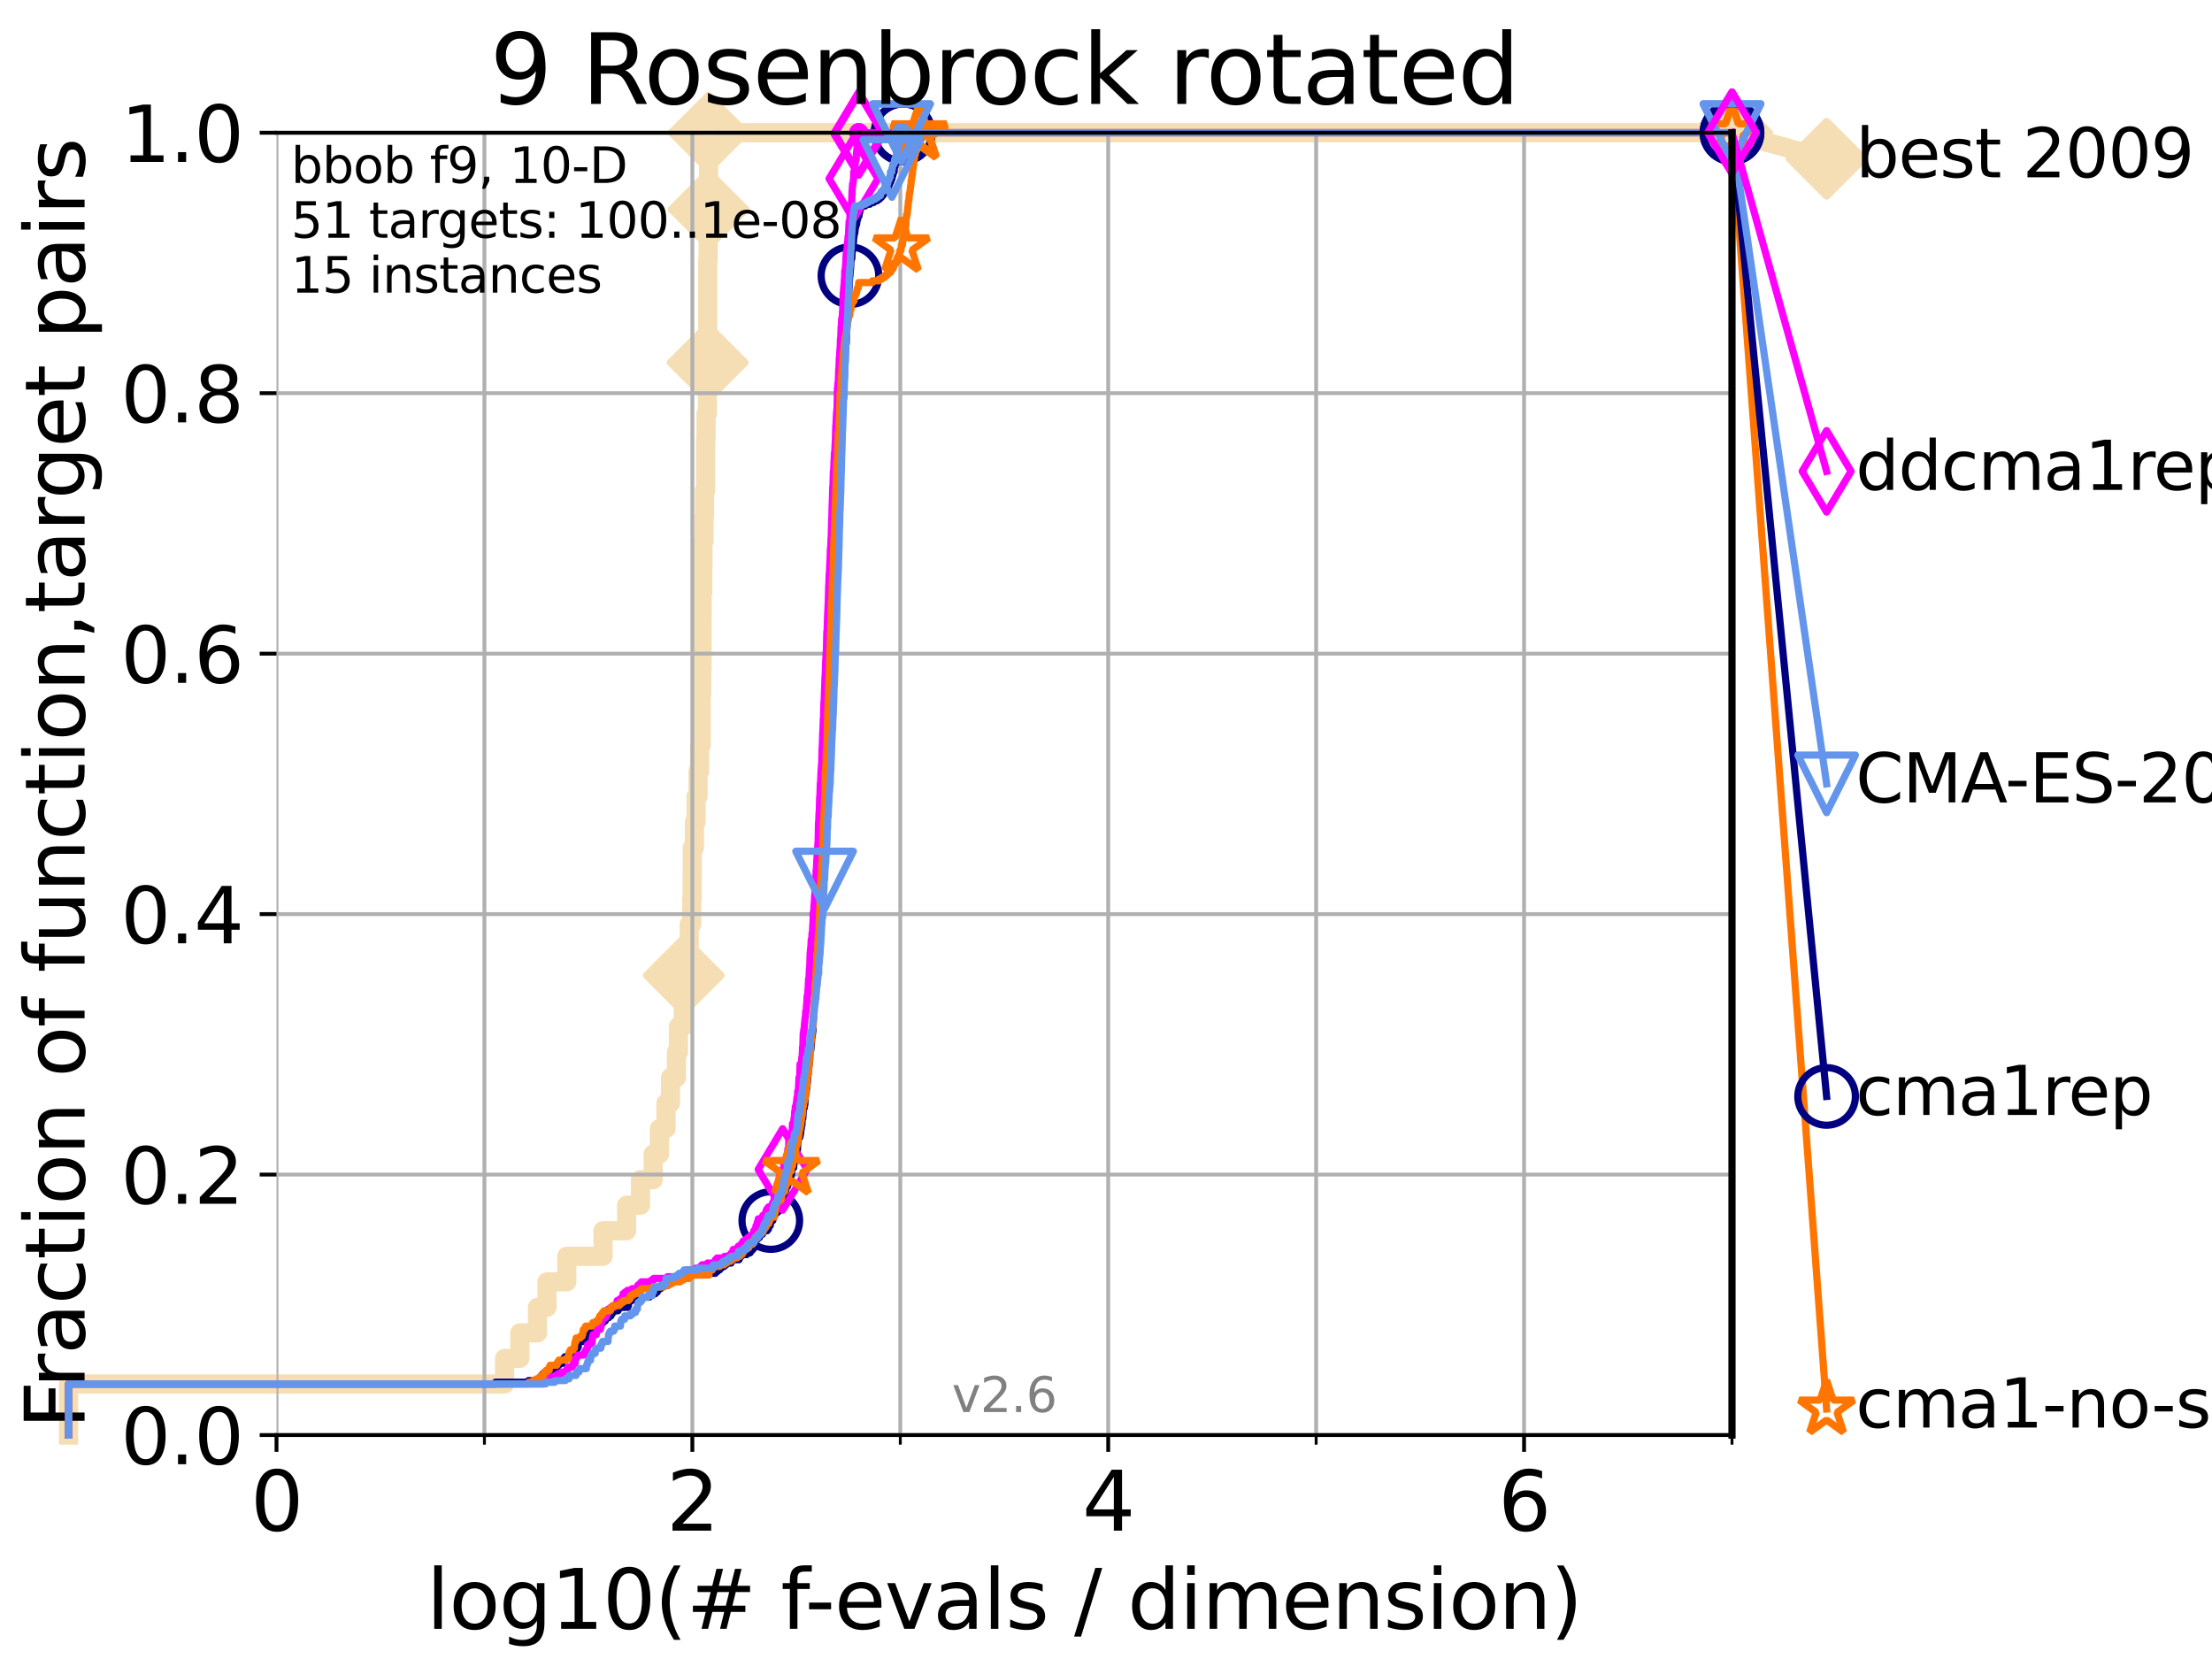 <?xml version="1.0" encoding="utf-8" standalone="no"?>
<!DOCTYPE svg PUBLIC "-//W3C//DTD SVG 1.1//EN"
  "http://www.w3.org/Graphics/SVG/1.1/DTD/svg11.dtd">
<svg xmlns:xlink="http://www.w3.org/1999/xlink" width="460.8pt" height="345.6pt" viewBox="0 0 460.8 345.6" xmlns="http://www.w3.org/2000/svg" version="1.1">
 <defs>
  <style type="text/css">*{stroke-linejoin: round; stroke-linecap: butt}</style>
 </defs>
 <g id="figure_1">
  <g id="patch_1">
   <path d="M 0 345.6 
L 460.8 345.6 
L 460.8 0 
L 0 0 
z
" style="fill: #ffffff"/>
  </g>
  <g id="axes_1">
   <g id="patch_2">
    <path d="M 57.6 298.944 
L 360.806 298.944 
L 360.806 27.648 
L 57.6 27.648 
z
" style="fill: #ffffff"/>
   </g>
   <g id="line2d_1">
    <path d="M 14.285 298.944 
L 14.285 288.305 
L 105.113 288.305 
L 105.113 282.985 
L 108.29 282.985 
L 108.29 277.666 
L 111.972 277.666 
L 111.972 272.346 
L 113.954 272.346 
L 113.954 267.027 
L 118.077 267.027 
L 118.077 261.707 
L 125.628 261.707 
L 125.628 256.388 
L 130.541 256.388 
L 130.541 251.068 
L 133.424 251.068 
L 133.424 245.749 
L 136.069 245.749 
L 136.069 240.429 
L 137.386 240.429 
L 137.386 235.11 
L 138.743 235.11 
L 138.743 229.79 
L 139.677 229.79 
L 139.677 224.471 
L 140.928 224.471 
L 140.928 219.151 
L 141.327 219.151 
L 141.327 213.832 
L 142.332 213.832 
L 142.332 208.512 
L 142.436 208.512 
L 142.436 203.192 
L 142.926 203.192 
L 142.926 197.873 
L 143.58 197.873 
L 143.58 192.553 
L 144.098 192.553 
L 144.098 187.234 
L 144.193 187.234 
L 144.193 181.914 
L 144.212 181.914 
L 144.212 176.595 
L 144.658 176.595 
L 144.658 171.275 
L 145.004 171.275 
L 145.004 165.956 
L 145.415 165.956 
L 145.415 160.636 
L 145.748 160.636 
L 145.748 155.317 
L 146.075 155.317 
L 146.075 144.678 
L 146.177 144.678 
L 146.177 139.358 
L 146.244 139.358 
L 146.244 128.719 
L 146.261 128.719 
L 146.261 123.4 
L 146.413 123.4 
L 146.413 118.08 
L 146.446 118.08 
L 146.446 112.76 
L 146.662 112.76 
L 146.662 107.441 
L 146.761 107.441 
L 146.761 102.121 
L 146.99 102.121 
L 146.99 91.482 
L 147.087 91.482 
L 147.087 86.163 
L 147.36 86.163 
L 147.36 80.843 
L 147.376 80.843 
L 147.376 75.524 
L 147.424 75.524 
L 147.424 54.246 
L 147.519 54.246 
L 147.519 48.926 
L 147.566 48.926 
L 147.566 43.607 
L 147.613 43.607 
L 147.613 27.648 
L 360.806 27.648 
" style="fill: none; stroke: #f5deb3; stroke-width: 4; stroke-linecap: square"/>
   </g>
   <g id="line2d_2">
    <defs>
     <path id="m9b44152ac7" d="M -0 7.778 
L 7.778 0 
L 0 -7.778 
L -7.778 -0 
z
" style="stroke: #f5deb3; stroke-width: 1.5; stroke-linejoin: miter"/>
    </defs>
    <g>
     <use xlink:href="#m9b44152ac7" x="142.436" y="203.192" style="fill: #f5deb3; stroke: #f5deb3; stroke-width: 1.5; stroke-linejoin: miter"/>
     <use xlink:href="#m9b44152ac7" x="147.424" y="75.524" style="fill: #f5deb3; stroke: #f5deb3; stroke-width: 1.5; stroke-linejoin: miter"/>
     <use xlink:href="#m9b44152ac7" x="147.613" y="43.607" style="fill: #f5deb3; stroke: #f5deb3; stroke-width: 1.5; stroke-linejoin: miter"/>
     <use xlink:href="#m9b44152ac7" x="147.613" y="27.648" style="fill: #f5deb3; stroke: #f5deb3; stroke-width: 1.5; stroke-linejoin: miter"/>
     <use xlink:href="#m9b44152ac7" x="360.806" y="27.648" style="fill: #f5deb3; stroke: #f5deb3; stroke-width: 1.5; stroke-linejoin: miter"/>
    </g>
   </g>
   <g id="line2d_3">
    <path style="fill: none; stroke: #f5deb3; stroke-width: 4; stroke-linecap: square"/>
    <g/>
   </g>
   <g id="line2d_4">
    <path d="M 360.806 27.648 
L 380.515 33.074 
" style="fill: none; stroke: #f5deb3; stroke-width: 4; stroke-linecap: square"/>
    <g>
     <use xlink:href="#m9b44152ac7" x="360.806" y="27.648" style="fill: #f5deb3; stroke: #f5deb3; stroke-width: 1.5; stroke-linejoin: miter"/>
     <use xlink:href="#m9b44152ac7" x="380.515" y="33.074" style="fill: #f5deb3; stroke: #f5deb3; stroke-width: 1.5; stroke-linejoin: miter"/>
    </g>
   </g>
   <g id="matplotlib.axis_1">
    <g id="xtick_1">
     <g id="line2d_5">
      <path d="M 57.6 298.944 
L 57.6 27.648 
" clip-path="url(#p2303de0faa)" style="fill: none; stroke: #b0b0b0; stroke-width: 0.8; stroke-linecap: square"/>
     </g>
     <g id="line2d_6">
      <defs>
       <path id="me080aef4e2" d="M 0 0 
L 0 3.5 
" style="stroke: #000000; stroke-width: 0.8"/>
      </defs>
      <g>
       <use xlink:href="#me080aef4e2" x="57.6" y="298.944" style="stroke: #000000; stroke-width: 0.8"/>
      </g>
     </g>
     <g id="text_1">
      <!-- 0 -->
      <g transform="translate(52.192 318.861)scale(0.17 -0.17)">
       <defs>
        <path id="DejaVuSans-30" d="M 2034 4250 
Q 1547 4250 1301 3770 
Q 1056 3291 1056 2328 
Q 1056 1369 1301 889 
Q 1547 409 2034 409 
Q 2525 409 2770 889 
Q 3016 1369 3016 2328 
Q 3016 3291 2770 3770 
Q 2525 4250 2034 4250 
z
M 2034 4750 
Q 2819 4750 3233 4129 
Q 3647 3509 3647 2328 
Q 3647 1150 3233 529 
Q 2819 -91 2034 -91 
Q 1250 -91 836 529 
Q 422 1150 422 2328 
Q 422 3509 836 4129 
Q 1250 4750 2034 4750 
z
" transform="scale(0.016)"/>
       </defs>
       <use xlink:href="#DejaVuSans-30"/>
      </g>
     </g>
    </g>
    <g id="xtick_2">
     <g id="line2d_7">
      <path d="M 144.23 298.944 
L 144.23 27.648 
" clip-path="url(#p2303de0faa)" style="fill: none; stroke: #b0b0b0; stroke-width: 0.8; stroke-linecap: square"/>
     </g>
     <g id="line2d_8">
      <g>
       <use xlink:href="#me080aef4e2" x="144.23" y="298.944" style="stroke: #000000; stroke-width: 0.8"/>
      </g>
     </g>
     <g id="text_2">
      <!-- 2 -->
      <g transform="translate(138.822 318.861)scale(0.17 -0.17)">
       <defs>
        <path id="DejaVuSans-32" d="M 1228 531 
L 3431 531 
L 3431 0 
L 469 0 
L 469 531 
Q 828 903 1448 1529 
Q 2069 2156 2228 2338 
Q 2531 2678 2651 2914 
Q 2772 3150 2772 3378 
Q 2772 3750 2511 3984 
Q 2250 4219 1831 4219 
Q 1534 4219 1204 4116 
Q 875 4013 500 3803 
L 500 4441 
Q 881 4594 1212 4672 
Q 1544 4750 1819 4750 
Q 2544 4750 2975 4387 
Q 3406 4025 3406 3419 
Q 3406 3131 3298 2873 
Q 3191 2616 2906 2266 
Q 2828 2175 2409 1742 
Q 1991 1309 1228 531 
z
" transform="scale(0.016)"/>
       </defs>
       <use xlink:href="#DejaVuSans-32"/>
      </g>
     </g>
    </g>
    <g id="xtick_3">
     <g id="line2d_9">
      <path d="M 230.861 298.944 
L 230.861 27.648 
" clip-path="url(#p2303de0faa)" style="fill: none; stroke: #b0b0b0; stroke-width: 0.8; stroke-linecap: square"/>
     </g>
     <g id="line2d_10">
      <g>
       <use xlink:href="#me080aef4e2" x="230.861" y="298.944" style="stroke: #000000; stroke-width: 0.8"/>
      </g>
     </g>
     <g id="text_3">
      <!-- 4 -->
      <g transform="translate(225.453 318.861)scale(0.17 -0.17)">
       <defs>
        <path id="DejaVuSans-34" d="M 2419 4116 
L 825 1625 
L 2419 1625 
L 2419 4116 
z
M 2253 4666 
L 3047 4666 
L 3047 1625 
L 3713 1625 
L 3713 1100 
L 3047 1100 
L 3047 0 
L 2419 0 
L 2419 1100 
L 313 1100 
L 313 1709 
L 2253 4666 
z
" transform="scale(0.016)"/>
       </defs>
       <use xlink:href="#DejaVuSans-34"/>
      </g>
     </g>
    </g>
    <g id="xtick_4">
     <g id="line2d_11">
      <path d="M 317.491 298.944 
L 317.491 27.648 
" clip-path="url(#p2303de0faa)" style="fill: none; stroke: #b0b0b0; stroke-width: 0.8; stroke-linecap: square"/>
     </g>
     <g id="line2d_12">
      <g>
       <use xlink:href="#me080aef4e2" x="317.491" y="298.944" style="stroke: #000000; stroke-width: 0.8"/>
      </g>
     </g>
     <g id="text_4">
      <!-- 6 -->
      <g transform="translate(312.083 318.861)scale(0.17 -0.17)">
       <defs>
        <path id="DejaVuSans-36" d="M 2113 2584 
Q 1688 2584 1439 2293 
Q 1191 2003 1191 1497 
Q 1191 994 1439 701 
Q 1688 409 2113 409 
Q 2538 409 2786 701 
Q 3034 994 3034 1497 
Q 3034 2003 2786 2293 
Q 2538 2584 2113 2584 
z
M 3366 4563 
L 3366 3988 
Q 3128 4100 2886 4159 
Q 2644 4219 2406 4219 
Q 1781 4219 1451 3797 
Q 1122 3375 1075 2522 
Q 1259 2794 1537 2939 
Q 1816 3084 2150 3084 
Q 2853 3084 3261 2657 
Q 3669 2231 3669 1497 
Q 3669 778 3244 343 
Q 2819 -91 2113 -91 
Q 1303 -91 875 529 
Q 447 1150 447 2328 
Q 447 3434 972 4092 
Q 1497 4750 2381 4750 
Q 2619 4750 2861 4703 
Q 3103 4656 3366 4563 
z
" transform="scale(0.016)"/>
       </defs>
       <use xlink:href="#DejaVuSans-36"/>
      </g>
     </g>
    </g>
    <g id="xtick_5">
     <g id="line2d_13">
      <path d="M 100.915 298.944 
L 100.915 27.648 
" clip-path="url(#p2303de0faa)" style="fill: none; stroke: #b0b0b0; stroke-width: 0.8; stroke-linecap: square"/>
     </g>
     <g id="line2d_14">
      <defs>
       <path id="mb275ce57f5" d="M 0 0 
L 0 2 
" style="stroke: #000000; stroke-width: 0.6"/>
      </defs>
      <g>
       <use xlink:href="#mb275ce57f5" x="100.915" y="298.944" style="stroke: #000000; stroke-width: 0.6"/>
      </g>
     </g>
    </g>
    <g id="xtick_6">
     <g id="line2d_15">
      <path d="M 187.546 298.944 
L 187.546 27.648 
" clip-path="url(#p2303de0faa)" style="fill: none; stroke: #b0b0b0; stroke-width: 0.8; stroke-linecap: square"/>
     </g>
     <g id="line2d_16">
      <g>
       <use xlink:href="#mb275ce57f5" x="187.546" y="298.944" style="stroke: #000000; stroke-width: 0.6"/>
      </g>
     </g>
    </g>
    <g id="xtick_7">
     <g id="line2d_17">
      <path d="M 274.176 298.944 
L 274.176 27.648 
" clip-path="url(#p2303de0faa)" style="fill: none; stroke: #b0b0b0; stroke-width: 0.8; stroke-linecap: square"/>
     </g>
     <g id="line2d_18">
      <g>
       <use xlink:href="#mb275ce57f5" x="274.176" y="298.944" style="stroke: #000000; stroke-width: 0.6"/>
      </g>
     </g>
    </g>
    <g id="xtick_8">
     <g id="line2d_19">
      <path d="M 360.806 298.944 
L 360.806 27.648 
" clip-path="url(#p2303de0faa)" style="fill: none; stroke: #b0b0b0; stroke-width: 0.8; stroke-linecap: square"/>
     </g>
     <g id="line2d_20">
      <g>
       <use xlink:href="#mb275ce57f5" x="360.806" y="298.944" style="stroke: #000000; stroke-width: 0.6"/>
      </g>
     </g>
    </g>
    <g id="text_5">
     <!-- log10(# f-evals / dimension) -->
     <g transform="translate(88.823 339.314)scale(0.17 -0.17)">
      <defs>
       <path id="DejaVuSans-6c" d="M 603 4863 
L 1178 4863 
L 1178 0 
L 603 0 
L 603 4863 
z
" transform="scale(0.016)"/>
       <path id="DejaVuSans-6f" d="M 1959 3097 
Q 1497 3097 1228 2736 
Q 959 2375 959 1747 
Q 959 1119 1226 758 
Q 1494 397 1959 397 
Q 2419 397 2687 759 
Q 2956 1122 2956 1747 
Q 2956 2369 2687 2733 
Q 2419 3097 1959 3097 
z
M 1959 3584 
Q 2709 3584 3137 3096 
Q 3566 2609 3566 1747 
Q 3566 888 3137 398 
Q 2709 -91 1959 -91 
Q 1206 -91 779 398 
Q 353 888 353 1747 
Q 353 2609 779 3096 
Q 1206 3584 1959 3584 
z
" transform="scale(0.016)"/>
       <path id="DejaVuSans-67" d="M 2906 1791 
Q 2906 2416 2648 2759 
Q 2391 3103 1925 3103 
Q 1463 3103 1205 2759 
Q 947 2416 947 1791 
Q 947 1169 1205 825 
Q 1463 481 1925 481 
Q 2391 481 2648 825 
Q 2906 1169 2906 1791 
z
M 3481 434 
Q 3481 -459 3084 -895 
Q 2688 -1331 1869 -1331 
Q 1566 -1331 1297 -1286 
Q 1028 -1241 775 -1147 
L 775 -588 
Q 1028 -725 1275 -790 
Q 1522 -856 1778 -856 
Q 2344 -856 2625 -561 
Q 2906 -266 2906 331 
L 2906 616 
Q 2728 306 2450 153 
Q 2172 0 1784 0 
Q 1141 0 747 490 
Q 353 981 353 1791 
Q 353 2603 747 3093 
Q 1141 3584 1784 3584 
Q 2172 3584 2450 3431 
Q 2728 3278 2906 2969 
L 2906 3500 
L 3481 3500 
L 3481 434 
z
" transform="scale(0.016)"/>
       <path id="DejaVuSans-31" d="M 794 531 
L 1825 531 
L 1825 4091 
L 703 3866 
L 703 4441 
L 1819 4666 
L 2450 4666 
L 2450 531 
L 3481 531 
L 3481 0 
L 794 0 
L 794 531 
z
" transform="scale(0.016)"/>
       <path id="DejaVuSans-28" d="M 1984 4856 
Q 1566 4138 1362 3434 
Q 1159 2731 1159 2009 
Q 1159 1288 1364 580 
Q 1569 -128 1984 -844 
L 1484 -844 
Q 1016 -109 783 600 
Q 550 1309 550 2009 
Q 550 2706 781 3412 
Q 1013 4119 1484 4856 
L 1984 4856 
z
" transform="scale(0.016)"/>
       <path id="DejaVuSans-23" d="M 3272 2816 
L 2363 2816 
L 2100 1772 
L 3016 1772 
L 3272 2816 
z
M 2803 4594 
L 2478 3297 
L 3391 3297 
L 3719 4594 
L 4219 4594 
L 3897 3297 
L 4872 3297 
L 4872 2816 
L 3775 2816 
L 3519 1772 
L 4513 1772 
L 4513 1294 
L 3397 1294 
L 3072 0 
L 2572 0 
L 2894 1294 
L 1978 1294 
L 1656 0 
L 1153 0 
L 1478 1294 
L 494 1294 
L 494 1772 
L 1594 1772 
L 1856 2816 
L 850 2816 
L 850 3297 
L 1978 3297 
L 2297 4594 
L 2803 4594 
z
" transform="scale(0.016)"/>
       <path id="DejaVuSans-20" transform="scale(0.016)"/>
       <path id="DejaVuSans-66" d="M 2375 4863 
L 2375 4384 
L 1825 4384 
Q 1516 4384 1395 4259 
Q 1275 4134 1275 3809 
L 1275 3500 
L 2222 3500 
L 2222 3053 
L 1275 3053 
L 1275 0 
L 697 0 
L 697 3053 
L 147 3053 
L 147 3500 
L 697 3500 
L 697 3744 
Q 697 4328 969 4595 
Q 1241 4863 1831 4863 
L 2375 4863 
z
" transform="scale(0.016)"/>
       <path id="DejaVuSans-2d" d="M 313 2009 
L 1997 2009 
L 1997 1497 
L 313 1497 
L 313 2009 
z
" transform="scale(0.016)"/>
       <path id="DejaVuSans-65" d="M 3597 1894 
L 3597 1613 
L 953 1613 
Q 991 1019 1311 708 
Q 1631 397 2203 397 
Q 2534 397 2845 478 
Q 3156 559 3463 722 
L 3463 178 
Q 3153 47 2828 -22 
Q 2503 -91 2169 -91 
Q 1331 -91 842 396 
Q 353 884 353 1716 
Q 353 2575 817 3079 
Q 1281 3584 2069 3584 
Q 2775 3584 3186 3129 
Q 3597 2675 3597 1894 
z
M 3022 2063 
Q 3016 2534 2758 2815 
Q 2500 3097 2075 3097 
Q 1594 3097 1305 2825 
Q 1016 2553 972 2059 
L 3022 2063 
z
" transform="scale(0.016)"/>
       <path id="DejaVuSans-76" d="M 191 3500 
L 800 3500 
L 1894 563 
L 2988 3500 
L 3597 3500 
L 2284 0 
L 1503 0 
L 191 3500 
z
" transform="scale(0.016)"/>
       <path id="DejaVuSans-61" d="M 2194 1759 
Q 1497 1759 1228 1600 
Q 959 1441 959 1056 
Q 959 750 1161 570 
Q 1363 391 1709 391 
Q 2188 391 2477 730 
Q 2766 1069 2766 1631 
L 2766 1759 
L 2194 1759 
z
M 3341 1997 
L 3341 0 
L 2766 0 
L 2766 531 
Q 2569 213 2275 61 
Q 1981 -91 1556 -91 
Q 1019 -91 701 211 
Q 384 513 384 1019 
Q 384 1609 779 1909 
Q 1175 2209 1959 2209 
L 2766 2209 
L 2766 2266 
Q 2766 2663 2505 2880 
Q 2244 3097 1772 3097 
Q 1472 3097 1187 3025 
Q 903 2953 641 2809 
L 641 3341 
Q 956 3463 1253 3523 
Q 1550 3584 1831 3584 
Q 2591 3584 2966 3190 
Q 3341 2797 3341 1997 
z
" transform="scale(0.016)"/>
       <path id="DejaVuSans-73" d="M 2834 3397 
L 2834 2853 
Q 2591 2978 2328 3040 
Q 2066 3103 1784 3103 
Q 1356 3103 1142 2972 
Q 928 2841 928 2578 
Q 928 2378 1081 2264 
Q 1234 2150 1697 2047 
L 1894 2003 
Q 2506 1872 2764 1633 
Q 3022 1394 3022 966 
Q 3022 478 2636 193 
Q 2250 -91 1575 -91 
Q 1294 -91 989 -36 
Q 684 19 347 128 
L 347 722 
Q 666 556 975 473 
Q 1284 391 1588 391 
Q 1994 391 2212 530 
Q 2431 669 2431 922 
Q 2431 1156 2273 1281 
Q 2116 1406 1581 1522 
L 1381 1569 
Q 847 1681 609 1914 
Q 372 2147 372 2553 
Q 372 3047 722 3315 
Q 1072 3584 1716 3584 
Q 2034 3584 2315 3537 
Q 2597 3491 2834 3397 
z
" transform="scale(0.016)"/>
       <path id="DejaVuSans-2f" d="M 1625 4666 
L 2156 4666 
L 531 -594 
L 0 -594 
L 1625 4666 
z
" transform="scale(0.016)"/>
       <path id="DejaVuSans-64" d="M 2906 2969 
L 2906 4863 
L 3481 4863 
L 3481 0 
L 2906 0 
L 2906 525 
Q 2725 213 2448 61 
Q 2172 -91 1784 -91 
Q 1150 -91 751 415 
Q 353 922 353 1747 
Q 353 2572 751 3078 
Q 1150 3584 1784 3584 
Q 2172 3584 2448 3432 
Q 2725 3281 2906 2969 
z
M 947 1747 
Q 947 1113 1208 752 
Q 1469 391 1925 391 
Q 2381 391 2643 752 
Q 2906 1113 2906 1747 
Q 2906 2381 2643 2742 
Q 2381 3103 1925 3103 
Q 1469 3103 1208 2742 
Q 947 2381 947 1747 
z
" transform="scale(0.016)"/>
       <path id="DejaVuSans-69" d="M 603 3500 
L 1178 3500 
L 1178 0 
L 603 0 
L 603 3500 
z
M 603 4863 
L 1178 4863 
L 1178 4134 
L 603 4134 
L 603 4863 
z
" transform="scale(0.016)"/>
       <path id="DejaVuSans-6d" d="M 3328 2828 
Q 3544 3216 3844 3400 
Q 4144 3584 4550 3584 
Q 5097 3584 5394 3201 
Q 5691 2819 5691 2113 
L 5691 0 
L 5113 0 
L 5113 2094 
Q 5113 2597 4934 2840 
Q 4756 3084 4391 3084 
Q 3944 3084 3684 2787 
Q 3425 2491 3425 1978 
L 3425 0 
L 2847 0 
L 2847 2094 
Q 2847 2600 2669 2842 
Q 2491 3084 2119 3084 
Q 1678 3084 1418 2786 
Q 1159 2488 1159 1978 
L 1159 0 
L 581 0 
L 581 3500 
L 1159 3500 
L 1159 2956 
Q 1356 3278 1631 3431 
Q 1906 3584 2284 3584 
Q 2666 3584 2933 3390 
Q 3200 3197 3328 2828 
z
" transform="scale(0.016)"/>
       <path id="DejaVuSans-6e" d="M 3513 2113 
L 3513 0 
L 2938 0 
L 2938 2094 
Q 2938 2591 2744 2837 
Q 2550 3084 2163 3084 
Q 1697 3084 1428 2787 
Q 1159 2491 1159 1978 
L 1159 0 
L 581 0 
L 581 3500 
L 1159 3500 
L 1159 2956 
Q 1366 3272 1645 3428 
Q 1925 3584 2291 3584 
Q 2894 3584 3203 3211 
Q 3513 2838 3513 2113 
z
" transform="scale(0.016)"/>
       <path id="DejaVuSans-29" d="M 513 4856 
L 1013 4856 
Q 1481 4119 1714 3412 
Q 1947 2706 1947 2009 
Q 1947 1309 1714 600 
Q 1481 -109 1013 -844 
L 513 -844 
Q 928 -128 1133 580 
Q 1338 1288 1338 2009 
Q 1338 2731 1133 3434 
Q 928 4138 513 4856 
z
" transform="scale(0.016)"/>
      </defs>
      <use xlink:href="#DejaVuSans-6c"/>
      <use xlink:href="#DejaVuSans-6f" x="27.783"/>
      <use xlink:href="#DejaVuSans-67" x="88.965"/>
      <use xlink:href="#DejaVuSans-31" x="152.441"/>
      <use xlink:href="#DejaVuSans-30" x="216.064"/>
      <use xlink:href="#DejaVuSans-28" x="279.688"/>
      <use xlink:href="#DejaVuSans-23" x="318.701"/>
      <use xlink:href="#DejaVuSans-20" x="402.49"/>
      <use xlink:href="#DejaVuSans-66" x="434.277"/>
      <use xlink:href="#DejaVuSans-2d" x="463.982"/>
      <use xlink:href="#DejaVuSans-65" x="500.066"/>
      <use xlink:href="#DejaVuSans-76" x="561.59"/>
      <use xlink:href="#DejaVuSans-61" x="620.77"/>
      <use xlink:href="#DejaVuSans-6c" x="682.049"/>
      <use xlink:href="#DejaVuSans-73" x="709.832"/>
      <use xlink:href="#DejaVuSans-20" x="761.932"/>
      <use xlink:href="#DejaVuSans-2f" x="793.719"/>
      <use xlink:href="#DejaVuSans-20" x="827.41"/>
      <use xlink:href="#DejaVuSans-64" x="859.197"/>
      <use xlink:href="#DejaVuSans-69" x="922.674"/>
      <use xlink:href="#DejaVuSans-6d" x="950.457"/>
      <use xlink:href="#DejaVuSans-65" x="1047.869"/>
      <use xlink:href="#DejaVuSans-6e" x="1109.393"/>
      <use xlink:href="#DejaVuSans-73" x="1172.771"/>
      <use xlink:href="#DejaVuSans-69" x="1224.871"/>
      <use xlink:href="#DejaVuSans-6f" x="1252.654"/>
      <use xlink:href="#DejaVuSans-6e" x="1313.836"/>
      <use xlink:href="#DejaVuSans-29" x="1377.215"/>
     </g>
    </g>
   </g>
   <g id="matplotlib.axis_2">
    <g id="ytick_1">
     <g id="line2d_21">
      <path d="M 57.6 298.944 
L 360.806 298.944 
" clip-path="url(#p2303de0faa)" style="fill: none; stroke: #b0b0b0; stroke-width: 0.8; stroke-linecap: square"/>
     </g>
     <g id="line2d_22">
      <defs>
       <path id="md7b53c3d60" d="M 0 0 
L -3.5 0 
" style="stroke: #000000; stroke-width: 0.8"/>
      </defs>
      <g>
       <use xlink:href="#md7b53c3d60" x="57.6" y="298.944" style="stroke: #000000; stroke-width: 0.8"/>
      </g>
     </g>
     <g id="text_6">
      <!-- 0.0 -->
      <g transform="translate(25.155 305.023)scale(0.16 -0.16)">
       <defs>
        <path id="DejaVuSans-2e" d="M 684 794 
L 1344 794 
L 1344 0 
L 684 0 
L 684 794 
z
" transform="scale(0.016)"/>
       </defs>
       <use xlink:href="#DejaVuSans-30"/>
       <use xlink:href="#DejaVuSans-2e" x="63.623"/>
       <use xlink:href="#DejaVuSans-30" x="95.41"/>
      </g>
     </g>
    </g>
    <g id="ytick_2">
     <g id="line2d_23">
      <path d="M 57.6 244.685 
L 360.806 244.685 
" clip-path="url(#p2303de0faa)" style="fill: none; stroke: #b0b0b0; stroke-width: 0.8; stroke-linecap: square"/>
     </g>
     <g id="line2d_24">
      <g>
       <use xlink:href="#md7b53c3d60" x="57.6" y="244.685" style="stroke: #000000; stroke-width: 0.8"/>
      </g>
     </g>
     <g id="text_7">
      <!-- 0.2 -->
      <g transform="translate(25.155 250.764)scale(0.16 -0.16)">
       <use xlink:href="#DejaVuSans-30"/>
       <use xlink:href="#DejaVuSans-2e" x="63.623"/>
       <use xlink:href="#DejaVuSans-32" x="95.41"/>
      </g>
     </g>
    </g>
    <g id="ytick_3">
     <g id="line2d_25">
      <path d="M 57.6 190.426 
L 360.806 190.426 
" clip-path="url(#p2303de0faa)" style="fill: none; stroke: #b0b0b0; stroke-width: 0.8; stroke-linecap: square"/>
     </g>
     <g id="line2d_26">
      <g>
       <use xlink:href="#md7b53c3d60" x="57.6" y="190.426" style="stroke: #000000; stroke-width: 0.8"/>
      </g>
     </g>
     <g id="text_8">
      <!-- 0.4 -->
      <g transform="translate(25.155 196.504)scale(0.16 -0.16)">
       <use xlink:href="#DejaVuSans-30"/>
       <use xlink:href="#DejaVuSans-2e" x="63.623"/>
       <use xlink:href="#DejaVuSans-34" x="95.41"/>
      </g>
     </g>
    </g>
    <g id="ytick_4">
     <g id="line2d_27">
      <path d="M 57.6 136.166 
L 360.806 136.166 
" clip-path="url(#p2303de0faa)" style="fill: none; stroke: #b0b0b0; stroke-width: 0.8; stroke-linecap: square"/>
     </g>
     <g id="line2d_28">
      <g>
       <use xlink:href="#md7b53c3d60" x="57.6" y="136.166" style="stroke: #000000; stroke-width: 0.8"/>
      </g>
     </g>
     <g id="text_9">
      <!-- 0.6 -->
      <g transform="translate(25.155 142.245)scale(0.16 -0.16)">
       <use xlink:href="#DejaVuSans-30"/>
       <use xlink:href="#DejaVuSans-2e" x="63.623"/>
       <use xlink:href="#DejaVuSans-36" x="95.41"/>
      </g>
     </g>
    </g>
    <g id="ytick_5">
     <g id="line2d_29">
      <path d="M 57.6 81.907 
L 360.806 81.907 
" clip-path="url(#p2303de0faa)" style="fill: none; stroke: #b0b0b0; stroke-width: 0.8; stroke-linecap: square"/>
     </g>
     <g id="line2d_30">
      <g>
       <use xlink:href="#md7b53c3d60" x="57.6" y="81.907" style="stroke: #000000; stroke-width: 0.8"/>
      </g>
     </g>
     <g id="text_10">
      <!-- 0.8 -->
      <g transform="translate(25.155 87.986)scale(0.16 -0.16)">
       <defs>
        <path id="DejaVuSans-38" d="M 2034 2216 
Q 1584 2216 1326 1975 
Q 1069 1734 1069 1313 
Q 1069 891 1326 650 
Q 1584 409 2034 409 
Q 2484 409 2743 651 
Q 3003 894 3003 1313 
Q 3003 1734 2745 1975 
Q 2488 2216 2034 2216 
z
M 1403 2484 
Q 997 2584 770 2862 
Q 544 3141 544 3541 
Q 544 4100 942 4425 
Q 1341 4750 2034 4750 
Q 2731 4750 3128 4425 
Q 3525 4100 3525 3541 
Q 3525 3141 3298 2862 
Q 3072 2584 2669 2484 
Q 3125 2378 3379 2068 
Q 3634 1759 3634 1313 
Q 3634 634 3220 271 
Q 2806 -91 2034 -91 
Q 1263 -91 848 271 
Q 434 634 434 1313 
Q 434 1759 690 2068 
Q 947 2378 1403 2484 
z
M 1172 3481 
Q 1172 3119 1398 2916 
Q 1625 2713 2034 2713 
Q 2441 2713 2670 2916 
Q 2900 3119 2900 3481 
Q 2900 3844 2670 4047 
Q 2441 4250 2034 4250 
Q 1625 4250 1398 4047 
Q 1172 3844 1172 3481 
z
" transform="scale(0.016)"/>
       </defs>
       <use xlink:href="#DejaVuSans-30"/>
       <use xlink:href="#DejaVuSans-2e" x="63.623"/>
       <use xlink:href="#DejaVuSans-38" x="95.41"/>
      </g>
     </g>
    </g>
    <g id="ytick_6">
     <g id="line2d_31">
      <path d="M 57.6 27.648 
L 360.806 27.648 
" clip-path="url(#p2303de0faa)" style="fill: none; stroke: #b0b0b0; stroke-width: 0.8; stroke-linecap: square"/>
     </g>
     <g id="line2d_32">
      <g>
       <use xlink:href="#md7b53c3d60" x="57.6" y="27.648" style="stroke: #000000; stroke-width: 0.8"/>
      </g>
     </g>
     <g id="text_11">
      <!-- 1.0 -->
      <g transform="translate(25.155 33.727)scale(0.16 -0.16)">
       <use xlink:href="#DejaVuSans-31"/>
       <use xlink:href="#DejaVuSans-2e" x="63.623"/>
       <use xlink:href="#DejaVuSans-30" x="95.41"/>
      </g>
     </g>
    </g>
    <g id="text_12">
     <!-- Fraction of function,target pairs -->
     <g transform="translate(17.62 297.681)rotate(-90)scale(0.17 -0.17)">
      <defs>
       <path id="DejaVuSans-46" d="M 628 4666 
L 3309 4666 
L 3309 4134 
L 1259 4134 
L 1259 2759 
L 3109 2759 
L 3109 2228 
L 1259 2228 
L 1259 0 
L 628 0 
L 628 4666 
z
" transform="scale(0.016)"/>
       <path id="DejaVuSans-72" d="M 2631 2963 
Q 2534 3019 2420 3045 
Q 2306 3072 2169 3072 
Q 1681 3072 1420 2755 
Q 1159 2438 1159 1844 
L 1159 0 
L 581 0 
L 581 3500 
L 1159 3500 
L 1159 2956 
Q 1341 3275 1631 3429 
Q 1922 3584 2338 3584 
Q 2397 3584 2469 3576 
Q 2541 3569 2628 3553 
L 2631 2963 
z
" transform="scale(0.016)"/>
       <path id="DejaVuSans-63" d="M 3122 3366 
L 3122 2828 
Q 2878 2963 2633 3030 
Q 2388 3097 2138 3097 
Q 1578 3097 1268 2742 
Q 959 2388 959 1747 
Q 959 1106 1268 751 
Q 1578 397 2138 397 
Q 2388 397 2633 464 
Q 2878 531 3122 666 
L 3122 134 
Q 2881 22 2623 -34 
Q 2366 -91 2075 -91 
Q 1284 -91 818 406 
Q 353 903 353 1747 
Q 353 2603 823 3093 
Q 1294 3584 2113 3584 
Q 2378 3584 2631 3529 
Q 2884 3475 3122 3366 
z
" transform="scale(0.016)"/>
       <path id="DejaVuSans-74" d="M 1172 4494 
L 1172 3500 
L 2356 3500 
L 2356 3053 
L 1172 3053 
L 1172 1153 
Q 1172 725 1289 603 
Q 1406 481 1766 481 
L 2356 481 
L 2356 0 
L 1766 0 
Q 1100 0 847 248 
Q 594 497 594 1153 
L 594 3053 
L 172 3053 
L 172 3500 
L 594 3500 
L 594 4494 
L 1172 4494 
z
" transform="scale(0.016)"/>
       <path id="DejaVuSans-75" d="M 544 1381 
L 544 3500 
L 1119 3500 
L 1119 1403 
Q 1119 906 1312 657 
Q 1506 409 1894 409 
Q 2359 409 2629 706 
Q 2900 1003 2900 1516 
L 2900 3500 
L 3475 3500 
L 3475 0 
L 2900 0 
L 2900 538 
Q 2691 219 2414 64 
Q 2138 -91 1772 -91 
Q 1169 -91 856 284 
Q 544 659 544 1381 
z
M 1991 3584 
L 1991 3584 
z
" transform="scale(0.016)"/>
       <path id="DejaVuSans-2c" d="M 750 794 
L 1409 794 
L 1409 256 
L 897 -744 
L 494 -744 
L 750 256 
L 750 794 
z
" transform="scale(0.016)"/>
       <path id="DejaVuSans-70" d="M 1159 525 
L 1159 -1331 
L 581 -1331 
L 581 3500 
L 1159 3500 
L 1159 2969 
Q 1341 3281 1617 3432 
Q 1894 3584 2278 3584 
Q 2916 3584 3314 3078 
Q 3713 2572 3713 1747 
Q 3713 922 3314 415 
Q 2916 -91 2278 -91 
Q 1894 -91 1617 61 
Q 1341 213 1159 525 
z
M 3116 1747 
Q 3116 2381 2855 2742 
Q 2594 3103 2138 3103 
Q 1681 3103 1420 2742 
Q 1159 2381 1159 1747 
Q 1159 1113 1420 752 
Q 1681 391 2138 391 
Q 2594 391 2855 752 
Q 3116 1113 3116 1747 
z
" transform="scale(0.016)"/>
      </defs>
      <use xlink:href="#DejaVuSans-46"/>
      <use xlink:href="#DejaVuSans-72" x="50.27"/>
      <use xlink:href="#DejaVuSans-61" x="91.383"/>
      <use xlink:href="#DejaVuSans-63" x="152.662"/>
      <use xlink:href="#DejaVuSans-74" x="207.643"/>
      <use xlink:href="#DejaVuSans-69" x="246.852"/>
      <use xlink:href="#DejaVuSans-6f" x="274.635"/>
      <use xlink:href="#DejaVuSans-6e" x="335.816"/>
      <use xlink:href="#DejaVuSans-20" x="399.195"/>
      <use xlink:href="#DejaVuSans-6f" x="430.982"/>
      <use xlink:href="#DejaVuSans-66" x="492.164"/>
      <use xlink:href="#DejaVuSans-20" x="527.369"/>
      <use xlink:href="#DejaVuSans-66" x="559.156"/>
      <use xlink:href="#DejaVuSans-75" x="594.361"/>
      <use xlink:href="#DejaVuSans-6e" x="657.74"/>
      <use xlink:href="#DejaVuSans-63" x="721.119"/>
      <use xlink:href="#DejaVuSans-74" x="776.1"/>
      <use xlink:href="#DejaVuSans-69" x="815.309"/>
      <use xlink:href="#DejaVuSans-6f" x="843.092"/>
      <use xlink:href="#DejaVuSans-6e" x="904.273"/>
      <use xlink:href="#DejaVuSans-2c" x="967.652"/>
      <use xlink:href="#DejaVuSans-74" x="999.439"/>
      <use xlink:href="#DejaVuSans-61" x="1038.648"/>
      <use xlink:href="#DejaVuSans-72" x="1099.928"/>
      <use xlink:href="#DejaVuSans-67" x="1139.291"/>
      <use xlink:href="#DejaVuSans-65" x="1202.768"/>
      <use xlink:href="#DejaVuSans-74" x="1264.291"/>
      <use xlink:href="#DejaVuSans-20" x="1303.5"/>
      <use xlink:href="#DejaVuSans-70" x="1335.287"/>
      <use xlink:href="#DejaVuSans-61" x="1398.764"/>
      <use xlink:href="#DejaVuSans-69" x="1460.043"/>
      <use xlink:href="#DejaVuSans-72" x="1487.826"/>
      <use xlink:href="#DejaVuSans-73" x="1528.939"/>
     </g>
    </g>
   </g>
   <g id="line2d_33">
    <defs>
     <path id="m3e5b60bb61" d="M 0 1.5 
C 0.398 1.5 0.779 1.342 1.061 1.061 
C 1.342 0.779 1.5 0.398 1.5 0 
C 1.5 -0.398 1.342 -0.779 1.061 -1.061 
C 0.779 -1.342 0.398 -1.5 0 -1.5 
C -0.398 -1.5 -0.779 -1.342 -1.061 -1.061 
C -1.342 -0.779 -1.5 -0.398 -1.5 0 
C -1.5 0.398 -1.342 0.779 -1.061 1.061 
C -0.779 1.342 -0.398 1.5 0 1.5 
z
" style="stroke: #f5deb3"/>
    </defs>
    <g>
     <use xlink:href="#m3e5b60bb61" x="147.613" y="27.648" style="fill: #f5deb3; stroke: #f5deb3"/>
     <use xlink:href="#m3e5b60bb61" x="147.613" y="27.648" style="fill: #f5deb3; stroke: #f5deb3"/>
    </g>
   </g>
   <g id="line2d_34">
    <defs>
     <path id="mea654218b1" d="M 0 1.5 
C 0.398 1.5 0.779 1.342 1.061 1.061 
C 1.342 0.779 1.5 0.398 1.5 0 
C 1.5 -0.398 1.342 -0.779 1.061 -1.061 
C 0.779 -1.342 0.398 -1.5 0 -1.5 
C -0.398 -1.5 -0.779 -1.342 -1.061 -1.061 
C -1.342 -0.779 -1.5 -0.398 -1.5 0 
C -1.5 0.398 -1.342 0.779 -1.061 1.061 
C -0.779 1.342 -0.398 1.5 0 1.5 
z
" style="stroke: #000080"/>
    </defs>
    <g>
     <use xlink:href="#mea654218b1" x="188.145" y="27.648" style="fill: #000080; stroke: #000080"/>
     <use xlink:href="#mea654218b1" x="188.145" y="27.648" style="fill: #000080; stroke: #000080"/>
    </g>
   </g>
   <g id="line2d_35">
    <path d="M 14.285 298.944 
L 14.285 288.305 
L 103.214 288.305 
L 103.214 287.95 
L 110.106 287.95 
L 110.106 287.596 
L 112.69 287.596 
L 112.79 286.532 
L 113.088 286.532 
L 113.088 286.177 
L 114.327 286.177 
L 114.327 285.822 
L 115.747 285.822 
L 115.747 285.113 
L 116.002 285.113 
L 116.002 284.404 
L 116.419 284.404 
L 116.419 284.049 
L 117.147 284.049 
L 117.147 283.34 
L 117.384 283.34 
L 117.384 282.985 
L 117.695 282.985 
L 117.695 282.631 
L 119.53 282.631 
L 119.6 281.922 
L 119.876 281.922 
L 119.876 281.567 
L 120.013 281.567 
L 120.081 280.858 
L 120.351 280.858 
L 120.351 280.503 
L 120.484 280.503 
L 120.484 279.794 
L 120.617 279.794 
L 120.617 279.439 
L 122.138 279.439 
L 122.138 278.73 
L 122.38 278.73 
L 122.38 278.375 
L 122.619 278.375 
L 122.619 278.021 
L 122.971 278.021 
L 122.971 277.666 
L 123.318 277.666 
L 123.318 277.311 
L 123.488 277.311 
L 123.488 276.957 
L 124.102 276.957 
L 124.102 276.602 
L 124.907 276.602 
L 124.907 276.247 
L 125.116 276.247 
L 125.116 275.893 
L 125.322 275.893 
L 125.322 275.538 
L 125.628 275.538 
L 125.628 275.183 
L 126.078 275.183 
L 126.078 274.829 
L 126.275 274.829 
L 126.275 274.474 
L 126.852 274.474 
L 126.852 274.12 
L 127.274 274.12 
L 127.274 273.765 
L 127.458 273.765 
L 127.458 273.41 
L 127.777 273.41 
L 127.777 273.056 
L 128.744 273.056 
L 128.744 272.701 
L 128.957 272.701 
L 128.957 272.346 
L 130.773 272.346 
L 130.773 271.992 
L 130.926 271.992 
L 130.926 271.282 
L 131.078 271.282 
L 131.078 270.928 
L 131.637 270.928 
L 131.637 270.573 
L 131.893 270.573 
L 131.893 270.219 
L 135.268 270.219 
L 135.268 269.864 
L 135.864 269.864 
L 135.864 269.509 
L 136.499 269.509 
L 136.499 269.155 
L 136.92 269.155 
L 136.92 268.8 
L 137.113 268.8 
L 137.113 268.445 
L 137.628 268.445 
L 137.628 268.091 
L 137.998 268.091 
L 137.998 267.736 
L 139.167 267.736 
L 139.167 267.381 
L 139.796 267.381 
L 139.796 267.027 
L 140.103 267.027 
L 140.103 266.672 
L 141.084 266.672 
L 141.084 266.318 
L 141.217 266.318 
L 141.217 265.963 
L 143.462 265.963 
L 143.462 265.608 
L 146.261 265.608 
L 146.261 265.254 
L 149.006 265.254 
L 149.006 264.899 
L 149.41 264.899 
L 149.41 264.544 
L 149.904 264.544 
L 149.904 264.19 
L 150.235 264.19 
L 150.235 263.835 
L 150.853 263.835 
L 150.853 263.48 
L 151.272 263.48 
L 151.272 263.126 
L 152.292 263.126 
L 152.328 262.417 
L 153.956 262.417 
L 153.956 262.062 
L 154.124 262.062 
L 154.124 261.707 
L 154.432 261.707 
L 154.432 261.353 
L 155.557 261.353 
L 155.557 260.998 
L 156.245 260.998 
L 156.245 260.643 
L 156.511 260.643 
L 156.511 260.289 
L 156.851 260.289 
L 156.851 259.934 
L 157.137 259.934 
L 157.222 258.87 
L 157.26 258.87 
L 157.26 258.516 
L 157.41 258.516 
L 157.41 258.161 
L 157.798 258.161 
L 157.798 257.806 
L 158.205 257.806 
L 158.205 257.097 
L 158.856 257.097 
L 158.873 256.388 
L 159.817 256.388 
L 159.817 256.033 
L 160.086 256.033 
L 160.175 255.324 
L 160.455 255.324 
L 160.55 254.615 
L 160.573 254.615 
L 160.573 254.26 
L 160.995 254.26 
L 161.056 253.551 
L 161.202 253.551 
L 161.286 252.841 
L 161.647 252.841 
L 161.647 252.487 
L 162.074 252.487 
L 162.074 252.132 
L 162.27 252.132 
L 162.335 251.423 
L 162.634 251.423 
L 162.74 250.359 
L 162.866 250.359 
L 162.866 250.004 
L 163.164 250.004 
L 163.164 249.65 
L 163.315 249.65 
L 163.315 248.94 
L 163.525 248.94 
L 163.619 248.231 
L 163.66 248.231 
L 163.746 247.522 
L 163.8 247.522 
L 163.8 247.167 
L 164.044 247.167 
L 164.044 246.813 
L 164.162 246.813 
L 164.227 246.103 
L 164.298 246.103 
L 164.298 245.749 
L 164.485 245.749 
L 164.549 245.039 
L 164.771 245.039 
L 164.771 244.685 
L 164.884 244.685 
L 164.972 243.266 
L 165.331 243.266 
L 165.41 242.202 
L 165.508 242.202 
L 165.605 241.138 
L 165.647 241.138 
L 165.665 240.429 
L 165.809 240.429 
L 165.809 240.075 
L 165.958 240.075 
L 165.958 239.72 
L 166.105 239.72 
L 166.211 237.947 
L 166.263 237.947 
L 166.31 237.237 
L 166.42 237.237 
L 166.42 236.883 
L 166.644 236.883 
L 166.753 236.174 
L 166.77 236.174 
L 166.877 235.11 
L 166.928 235.11 
L 166.95 234.4 
L 167.057 234.4 
L 167.107 232.982 
L 167.246 232.982 
L 167.334 231.209 
L 167.367 231.209 
L 167.367 230.854 
L 167.521 230.854 
L 167.597 230.145 
L 167.657 230.145 
L 167.765 228.372 
L 167.797 228.372 
L 167.861 227.662 
L 167.936 227.662 
L 168.021 226.598 
L 168.085 226.598 
L 168.159 225.534 
L 168.201 225.534 
L 168.306 223.407 
L 168.316 223.407 
L 168.4 222.343 
L 168.498 222.343 
L 168.607 221.279 
L 168.627 221.279 
L 168.725 219.151 
L 168.75 219.151 
L 168.75 218.796 
L 168.898 218.796 
L 168.989 217.733 
L 169.014 217.733 
L 169.12 215.959 
L 169.2 215.959 
L 169.294 214.895 
L 169.334 214.895 
L 169.433 212.058 
L 169.452 212.058 
L 169.541 210.994 
L 169.57 210.994 
L 169.658 208.867 
L 169.687 208.867 
L 169.75 207.448 
L 169.804 207.448 
L 169.861 206.384 
L 169.919 206.384 
L 169.991 203.547 
L 170.034 203.547 
L 170.082 202.483 
L 170.172 202.483 
L 170.276 200.001 
L 170.285 200.001 
L 170.393 197.873 
L 170.421 197.873 
L 170.515 195.39 
L 170.538 195.39 
L 170.64 192.553 
L 170.654 192.553 
L 170.75 190.78 
L 170.778 190.78 
L 170.888 188.298 
L 170.892 188.298 
L 170.97 186.525 
L 171.024 186.525 
L 171.069 184.751 
L 171.155 184.751 
L 171.253 181.205 
L 171.316 181.205 
L 171.423 177.304 
L 171.462 177.304 
L 171.564 173.758 
L 171.617 173.758 
L 171.643 172.694 
L 171.752 172.694 
L 171.861 168.084 
L 171.869 168.084 
L 171.947 165.601 
L 171.999 165.601 
L 172.089 161.7 
L 172.115 161.7 
L 172.208 159.218 
L 172.251 159.218 
L 172.348 154.962 
L 172.399 154.962 
L 172.504 150.706 
L 172.583 150.706 
L 172.691 148.224 
L 172.703 148.224 
L 172.778 145.742 
L 172.815 145.742 
L 172.922 141.841 
L 172.93 141.841 
L 173.036 139.713 
L 173.056 139.713 
L 173.161 136.166 
L 173.174 136.166 
L 173.258 133.684 
L 173.29 133.684 
L 173.398 130.138 
L 173.442 130.138 
L 173.545 125.527 
L 173.581 125.527 
L 173.676 122.336 
L 173.695 122.336 
L 173.793 118.789 
L 173.84 118.789 
L 173.918 116.307 
L 173.961 116.307 
L 174.007 114.534 
L 174.08 114.534 
L 174.176 110.633 
L 174.192 110.633 
L 174.287 107.441 
L 174.348 107.441 
L 174.454 104.958 
L 174.469 104.958 
L 174.559 101.767 
L 174.582 101.767 
L 174.671 98.93 
L 174.716 98.93 
L 174.805 97.511 
L 174.827 97.511 
L 174.938 94.674 
L 174.96 94.674 
L 175.07 92.546 
L 175.095 92.546 
L 175.19 90.773 
L 175.219 90.773 
L 175.291 88.291 
L 175.334 88.291 
L 175.424 86.517 
L 175.471 86.517 
L 175.571 84.39 
L 175.61 84.39 
L 175.698 81.907 
L 175.744 81.907 
L 175.818 79.07 
L 175.856 79.07 
L 175.933 76.942 
L 175.979 76.942 
L 176.083 73.041 
L 176.134 73.041 
L 176.217 71.623 
L 176.272 71.623 
L 176.368 68.786 
L 176.391 68.786 
L 176.48 65.949 
L 176.514 65.949 
L 176.618 63.112 
L 176.635 63.112 
L 176.725 61.693 
L 176.756 61.693 
L 176.862 59.92 
L 176.892 59.92 
L 177.001 57.437 
L 177.06 57.437 
L 177.142 56.019 
L 177.181 56.019 
L 177.292 53.891 
L 177.441 53.891 
L 177.543 52.118 
L 177.636 52.118 
L 177.715 50.699 
L 177.766 50.699 
L 177.867 49.281 
L 177.914 49.281 
L 177.983 48.571 
L 178.067 48.571 
L 178.164 47.508 
L 178.213 47.508 
L 178.324 46.798 
L 178.44 46.798 
L 178.55 45.734 
L 178.659 45.734 
L 178.683 45.025 
L 178.934 45.025 
L 178.985 44.316 
L 179.08 44.316 
L 179.159 43.607 
L 179.27 43.607 
L 179.364 42.897 
L 180.233 42.897 
L 180.233 42.543 
L 181.201 42.543 
L 181.201 42.188 
L 181.995 42.188 
L 181.995 41.833 
L 182.726 41.833 
L 182.726 41.479 
L 183.235 41.479 
L 183.235 41.124 
L 183.602 41.124 
L 183.602 40.77 
L 183.922 40.77 
L 183.922 40.415 
L 184.138 40.415 
L 184.138 40.06 
L 184.583 40.06 
L 184.673 39.351 
L 184.978 39.351 
L 184.978 38.996 
L 185.104 38.996 
L 185.104 38.642 
L 185.226 38.642 
L 185.226 38.287 
L 185.36 38.287 
L 185.36 37.932 
L 185.536 37.932 
L 185.536 37.578 
L 185.655 37.578 
L 185.655 37.223 
L 185.823 37.223 
L 185.823 36.514 
L 186.034 36.514 
L 186.034 35.805 
L 186.263 35.805 
L 186.309 34.741 
L 186.426 34.741 
L 186.479 34.031 
L 186.658 34.031 
L 186.658 33.677 
L 186.873 33.677 
L 186.873 33.322 
L 186.988 33.322 
L 187.085 32.258 
L 187.146 32.258 
L 187.202 31.194 
L 187.362 31.194 
L 187.44 30.485 
L 187.482 30.485 
L 187.482 30.13 
L 187.609 30.13 
L 187.718 28.712 
L 187.995 28.712 
L 188.038 28.003 
L 188.145 28.003 
L 188.145 27.648 
L 360.806 27.648 
L 360.806 27.648 
" style="fill: none; stroke: #000080; stroke-width: 1.5; stroke-linecap: square"/>
   </g>
   <g id="line2d_36">
    <defs>
     <path id="m1083a3497c" d="M 0 6 
C 1.591 6 3.117 5.368 4.243 4.243 
C 5.368 3.117 6 1.591 6 0 
C 6 -1.591 5.368 -3.117 4.243 -4.243 
C 3.117 -5.368 1.591 -6 0 -6 
C -1.591 -6 -3.117 -5.368 -4.243 -4.243 
C -5.368 -3.117 -6 -1.591 -6 0 
C -6 1.591 -5.368 3.117 -4.243 4.243 
C -3.117 5.368 -1.591 6 0 6 
z
" style="stroke: #000080; stroke-width: 1.5"/>
    </defs>
    <g>
     <use xlink:href="#m1083a3497c" x="160.573" y="254.26" style="fill-opacity: 0; stroke: #000080; stroke-width: 1.5"/>
     <use xlink:href="#m1083a3497c" x="177.06" y="57.437" style="fill-opacity: 0; stroke: #000080; stroke-width: 1.5"/>
     <use xlink:href="#m1083a3497c" x="188.145" y="27.648" style="fill-opacity: 0; stroke: #000080; stroke-width: 1.5"/>
     <use xlink:href="#m1083a3497c" x="188.145" y="27.648" style="fill-opacity: 0; stroke: #000080; stroke-width: 1.5"/>
     <use xlink:href="#m1083a3497c" x="360.806" y="27.648" style="fill-opacity: 0; stroke: #000080; stroke-width: 1.5"/>
    </g>
   </g>
   <g id="line2d_37">
    <path style="fill: none; stroke: #000080; stroke-width: 1.5; stroke-linecap: square"/>
    <g/>
   </g>
   <g id="line2d_38">
    <defs>
     <path id="mdb3eac626d" d="M 0 1.5 
C 0.398 1.5 0.779 1.342 1.061 1.061 
C 1.342 0.779 1.5 0.398 1.5 0 
C 1.5 -0.398 1.342 -0.779 1.061 -1.061 
C 0.779 -1.342 0.398 -1.5 0 -1.5 
C -0.398 -1.5 -0.779 -1.342 -1.061 -1.061 
C -1.342 -0.779 -1.5 -0.398 -1.5 0 
C -1.5 0.398 -1.342 0.779 -1.061 1.061 
C -0.779 1.342 -0.398 1.5 0 1.5 
z
" style="stroke: #ff00ff"/>
    </defs>
    <g>
     <use xlink:href="#mdb3eac626d" x="178.902" y="27.648" style="fill: #ff00ff; stroke: #ff00ff"/>
     <use xlink:href="#mdb3eac626d" x="178.902" y="27.648" style="fill: #ff00ff; stroke: #ff00ff"/>
    </g>
   </g>
   <g id="line2d_39">
    <path d="M 14.285 298.944 
L 14.285 288.305 
L 113.186 288.305 
L 113.186 287.596 
L 113.478 287.596 
L 113.478 287.241 
L 113.765 287.241 
L 113.765 286.886 
L 115.662 286.886 
L 115.662 286.532 
L 116.253 286.532 
L 116.253 286.177 
L 116.908 286.177 
L 116.908 285.822 
L 117.925 285.822 
L 117.925 285.468 
L 118.152 285.468 
L 118.152 285.113 
L 118.451 285.113 
L 118.451 284.759 
L 119.248 284.759 
L 119.248 284.404 
L 119.39 284.404 
L 119.39 284.049 
L 119.808 284.049 
L 119.876 282.985 
L 120.081 282.985 
L 120.081 282.631 
L 120.351 282.631 
L 120.351 282.276 
L 121.644 282.276 
L 121.644 281.922 
L 121.831 281.922 
L 121.831 281.567 
L 122.016 281.567 
L 122.016 281.212 
L 122.259 281.212 
L 122.259 280.858 
L 122.38 280.858 
L 122.38 280.148 
L 122.855 280.148 
L 122.855 279.794 
L 123.318 279.794 
L 123.375 278.73 
L 123.432 278.73 
L 123.432 278.375 
L 123.545 278.375 
L 123.545 278.021 
L 124.211 278.021 
L 124.32 277.311 
L 124.428 277.311 
L 124.428 276.957 
L 125.012 276.957 
L 125.012 276.602 
L 125.168 276.602 
L 125.271 275.538 
L 125.322 275.538 
L 125.322 274.829 
L 125.679 274.829 
L 125.679 274.474 
L 126.177 274.474 
L 126.177 274.12 
L 126.323 274.12 
L 126.323 273.765 
L 126.469 273.765 
L 126.469 273.41 
L 126.709 273.41 
L 126.709 272.701 
L 127.227 272.701 
L 127.227 272.346 
L 127.956 272.346 
L 127.956 271.992 
L 128.31 271.992 
L 128.31 271.637 
L 128.485 271.637 
L 128.571 270.928 
L 129.125 270.928 
L 129.125 270.573 
L 129.623 270.573 
L 129.623 270.219 
L 129.745 270.219 
L 129.786 269.509 
L 130.226 269.509 
L 130.226 269.155 
L 130.696 269.155 
L 130.696 268.8 
L 131.674 268.8 
L 131.674 268.445 
L 132.743 268.445 
L 132.743 268.091 
L 132.881 268.091 
L 132.881 267.736 
L 133.289 267.736 
L 133.289 267.381 
L 133.623 267.381 
L 133.623 267.027 
L 135.688 267.027 
L 135.688 266.672 
L 136.156 266.672 
L 136.156 266.318 
L 139.043 266.318 
L 139.043 265.963 
L 141.502 265.963 
L 141.502 265.608 
L 142.311 265.608 
L 142.311 265.254 
L 142.6 265.254 
L 142.6 264.899 
L 143.046 264.899 
L 143.046 264.544 
L 144.95 264.544 
L 144.95 264.19 
L 145.886 264.19 
L 145.886 263.835 
L 146.227 263.835 
L 146.227 263.48 
L 147.36 263.48 
L 147.36 263.126 
L 148.977 263.126 
L 149.021 262.417 
L 149.382 262.417 
L 149.382 262.062 
L 150.959 262.062 
L 150.959 261.707 
L 152.033 261.707 
L 152.033 261.353 
L 152.341 261.353 
L 152.341 260.998 
L 152.668 260.998 
L 152.74 260.289 
L 153.559 260.289 
L 153.559 259.934 
L 153.821 259.934 
L 153.821 259.579 
L 154.356 259.579 
L 154.356 259.225 
L 154.585 259.225 
L 154.585 258.87 
L 154.822 258.87 
L 154.822 258.516 
L 155.423 258.516 
L 155.423 258.161 
L 155.772 258.161 
L 155.772 257.806 
L 156.275 257.806 
L 156.275 257.452 
L 156.716 257.452 
L 156.716 257.097 
L 157.023 257.097 
L 157.033 256.388 
L 157.307 256.388 
L 157.307 256.033 
L 157.419 256.033 
L 157.494 255.324 
L 157.725 255.324 
L 157.752 254.615 
L 157.926 254.615 
L 157.962 253.905 
L 158.761 253.905 
L 158.761 253.551 
L 158.908 253.551 
L 158.908 253.196 
L 159.317 253.196 
L 159.317 252.841 
L 159.502 252.841 
L 159.61 252.132 
L 159.8 252.132 
L 159.8 251.778 
L 160.086 251.778 
L 160.086 251.423 
L 160.77 251.423 
L 160.879 250.714 
L 161.08 250.714 
L 161.08 250.359 
L 161.217 250.359 
L 161.293 249.65 
L 161.362 249.65 
L 161.422 248.231 
L 161.55 248.231 
L 161.587 247.522 
L 161.899 247.522 
L 161.957 246.458 
L 162.205 246.458 
L 162.227 245.749 
L 162.342 245.749 
L 162.356 245.039 
L 162.62 245.039 
L 162.719 244.33 
L 163.026 244.33 
L 163.033 243.621 
L 163.274 243.621 
L 163.288 242.557 
L 163.606 242.557 
L 163.639 241.848 
L 163.746 241.848 
L 163.846 240.784 
L 163.952 240.784 
L 163.952 240.429 
L 164.109 240.429 
L 164.129 239.365 
L 164.266 239.365 
L 164.343 237.592 
L 164.549 237.592 
L 164.625 236.883 
L 164.803 236.883 
L 164.866 235.819 
L 165.003 235.819 
L 165.097 234.046 
L 165.325 234.046 
L 165.404 232.982 
L 165.483 232.982 
L 165.544 231.563 
L 165.599 231.563 
L 165.689 230.499 
L 165.797 230.499 
L 165.886 229.79 
L 165.916 229.79 
L 166.005 228.726 
L 166.111 228.726 
L 166.181 227.308 
L 166.31 227.308 
L 166.42 225.18 
L 166.426 225.18 
L 166.437 224.471 
L 166.581 224.471 
L 166.673 221.634 
L 166.945 221.634 
L 167.034 220.215 
L 167.107 220.215 
L 167.191 218.087 
L 167.24 218.087 
L 167.323 215.25 
L 167.384 215.25 
L 167.433 214.541 
L 167.499 214.541 
L 167.608 213.122 
L 167.624 213.122 
L 167.711 212.058 
L 167.77 212.058 
L 167.845 210.64 
L 167.941 210.64 
L 168.021 209.221 
L 168.053 209.221 
L 168.143 207.448 
L 168.232 207.448 
L 168.332 206.03 
L 168.348 206.03 
L 168.441 203.902 
L 168.524 203.902 
L 168.617 201.774 
L 168.669 201.774 
L 168.766 198.582 
L 168.781 198.582 
L 168.862 197.518 
L 168.903 197.518 
L 168.989 195.745 
L 169.09 195.745 
L 169.175 194.327 
L 169.235 194.327 
L 169.324 192.553 
L 169.354 192.553 
L 169.428 190.071 
L 169.492 190.071 
L 169.595 188.298 
L 169.624 188.298 
L 169.712 186.525 
L 169.76 186.525 
L 169.808 184.397 
L 169.914 184.397 
L 170.02 181.205 
L 170.063 181.205 
L 170.158 179.077 
L 170.177 179.077 
L 170.281 176.949 
L 170.309 176.949 
L 170.407 175.531 
L 170.421 175.531 
L 170.515 171.275 
L 170.542 171.275 
L 170.635 169.147 
L 170.663 169.147 
L 170.755 165.956 
L 170.801 165.956 
L 170.892 163.119 
L 170.933 163.119 
L 171.042 160.636 
L 171.051 160.636 
L 171.141 159.218 
L 171.168 159.218 
L 171.262 155.671 
L 171.289 155.671 
L 171.392 152.48 
L 171.418 152.48 
L 171.515 149.643 
L 171.551 149.643 
L 171.634 146.451 
L 171.669 146.451 
L 171.77 143.614 
L 171.783 143.614 
L 171.874 140.777 
L 171.9 140.777 
L 172.007 137.585 
L 172.025 137.585 
L 172.115 135.812 
L 172.144 135.812 
L 172.242 131.556 
L 172.297 131.556 
L 172.407 128.01 
L 172.415 128.01 
L 172.52 125.882 
L 172.533 125.882 
L 172.633 121.981 
L 172.649 121.981 
L 172.749 119.499 
L 172.778 119.499 
L 172.885 117.016 
L 172.905 117.016 
L 172.995 114.179 
L 173.036 114.179 
L 173.125 112.051 
L 173.149 112.051 
L 173.25 108.15 
L 173.27 108.15 
L 173.374 104.604 
L 173.386 104.604 
L 173.478 101.412 
L 173.51 101.412 
L 173.601 98.22 
L 173.66 98.22 
L 173.758 95.738 
L 173.774 95.738 
L 173.828 94.319 
L 173.887 94.319 
L 173.992 92.192 
L 174.011 92.192 
L 174.111 88.645 
L 174.146 88.645 
L 174.256 86.163 
L 174.26 86.163 
L 174.348 85.099 
L 174.378 85.099 
L 174.45 80.843 
L 174.495 80.843 
L 174.559 79.779 
L 174.623 79.779 
L 174.72 76.942 
L 174.757 76.942 
L 174.849 74.46 
L 174.897 74.46 
L 174.978 72.687 
L 175.019 72.687 
L 175.084 70.559 
L 175.139 70.559 
L 175.223 68.076 
L 175.262 68.076 
L 175.345 66.303 
L 175.435 66.303 
L 175.542 64.53 
L 175.549 64.53 
L 175.656 60.984 
L 175.695 60.984 
L 175.786 59.565 
L 175.825 59.565 
L 175.93 57.792 
L 175.944 57.792 
L 175.979 56.373 
L 176.069 56.373 
L 176.159 54.955 
L 176.186 54.955 
L 176.269 52.827 
L 176.374 52.827 
L 176.453 51.763 
L 176.493 51.763 
L 176.554 50.345 
L 176.615 50.345 
L 176.662 49.281 
L 176.746 49.281 
L 176.849 46.798 
L 176.862 46.798 
L 176.885 46.089 
L 177.034 46.089 
L 177.103 43.607 
L 177.292 43.607 
L 177.36 42.188 
L 177.408 42.188 
L 177.514 39.706 
L 177.521 39.706 
L 177.61 38.287 
L 177.693 38.287 
L 177.801 37.223 
L 177.814 37.223 
L 177.845 35.805 
L 178.021 35.805 
L 178.13 34.031 
L 178.17 34.031 
L 178.192 33.322 
L 178.355 33.322 
L 178.434 31.549 
L 178.504 31.549 
L 178.538 30.13 
L 178.71 30.13 
L 178.821 28.712 
L 178.857 28.712 
L 178.902 27.648 
L 360.806 27.648 
L 360.806 27.648 
" style="fill: none; stroke: #ff00ff; stroke-width: 1.5; stroke-linecap: square"/>
   </g>
   <g id="line2d_40">
    <defs>
     <path id="me4babad0bd" d="M -0 8.485 
L 5.091 0 
L 0 -8.485 
L -5.091 -0 
z
" style="stroke: #ff00ff; stroke-width: 1.5; stroke-linejoin: miter"/>
    </defs>
    <g>
     <use xlink:href="#me4babad0bd" x="163.033" y="243.621" style="fill-opacity: 0; stroke: #ff00ff; stroke-width: 1.5; stroke-linejoin: miter"/>
     <use xlink:href="#me4babad0bd" x="177.801" y="37.223" style="fill-opacity: 0; stroke: #ff00ff; stroke-width: 1.5; stroke-linejoin: miter"/>
     <use xlink:href="#me4babad0bd" x="178.902" y="28.003" style="fill-opacity: 0; stroke: #ff00ff; stroke-width: 1.5; stroke-linejoin: miter"/>
     <use xlink:href="#me4babad0bd" x="178.902" y="27.648" style="fill-opacity: 0; stroke: #ff00ff; stroke-width: 1.5; stroke-linejoin: miter"/>
     <use xlink:href="#me4babad0bd" x="360.806" y="27.648" style="fill-opacity: 0; stroke: #ff00ff; stroke-width: 1.5; stroke-linejoin: miter"/>
    </g>
   </g>
   <g id="line2d_41">
    <path style="fill: none; stroke: #ff00ff; stroke-width: 1.5; stroke-linecap: square"/>
    <g/>
   </g>
   <g id="line2d_42">
    <defs>
     <path id="m64d3a55f04" d="M 0 1.5 
C 0.398 1.5 0.779 1.342 1.061 1.061 
C 1.342 0.779 1.5 0.398 1.5 0 
C 1.5 -0.398 1.342 -0.779 1.061 -1.061 
C 0.779 -1.342 0.398 -1.5 0 -1.5 
C -0.398 -1.5 -0.779 -1.342 -1.061 -1.061 
C -1.342 -0.779 -1.5 -0.398 -1.5 0 
C -1.5 0.398 -1.342 0.779 -1.061 1.061 
C -0.779 1.342 -0.398 1.5 0 1.5 
z
" style="stroke: #ff7500"/>
    </defs>
    <g>
     <use xlink:href="#m64d3a55f04" x="191.475" y="27.648" style="fill: #ff7500; stroke: #ff7500"/>
     <use xlink:href="#m64d3a55f04" x="191.475" y="27.648" style="fill: #ff7500; stroke: #ff7500"/>
    </g>
   </g>
   <g id="line2d_43">
    <path d="M 14.285 298.944 
L 14.285 288.305 
L 110.106 288.305 
L 110.106 287.95 
L 111.007 287.95 
L 111.007 287.596 
L 111.762 287.596 
L 111.762 287.241 
L 112.386 287.241 
L 112.386 286.886 
L 112.79 286.886 
L 112.79 286.532 
L 113.284 286.532 
L 113.381 285.822 
L 113.765 285.822 
L 113.765 285.468 
L 114.419 285.468 
L 114.419 284.759 
L 114.602 284.759 
L 114.602 284.404 
L 116.002 284.404 
L 116.002 284.049 
L 116.17 284.049 
L 116.17 283.695 
L 116.419 283.695 
L 116.419 283.34 
L 117.925 283.34 
L 117.925 282.985 
L 118.451 282.985 
L 118.525 281.922 
L 118.598 281.922 
L 118.598 281.567 
L 118.817 281.567 
L 118.817 281.212 
L 119.39 281.212 
L 119.39 280.858 
L 119.669 280.858 
L 119.739 279.794 
L 119.808 279.794 
L 119.808 279.439 
L 120.013 279.439 
L 120.013 278.73 
L 120.879 278.73 
L 120.879 278.375 
L 121.266 278.375 
L 121.266 278.021 
L 121.393 278.021 
L 121.456 277.311 
L 121.519 277.311 
L 121.519 276.957 
L 121.831 276.957 
L 121.831 276.602 
L 122.016 276.602 
L 122.016 276.247 
L 123.318 276.247 
L 123.318 275.893 
L 123.488 275.893 
L 123.488 275.538 
L 124.211 275.538 
L 124.211 275.183 
L 124.695 275.183 
L 124.801 274.474 
L 124.959 274.474 
L 124.959 274.12 
L 125.271 274.12 
L 125.271 273.765 
L 125.527 273.765 
L 125.527 273.41 
L 125.83 273.41 
L 125.83 273.056 
L 127.181 273.056 
L 127.274 272.346 
L 127.595 272.346 
L 127.595 271.992 
L 128.999 271.992 
L 128.999 271.637 
L 129.334 271.637 
L 129.334 271.282 
L 129.866 271.282 
L 129.866 270.928 
L 130.926 270.928 
L 130.926 270.573 
L 131.266 270.573 
L 131.266 270.219 
L 131.378 270.219 
L 131.378 269.864 
L 131.857 269.864 
L 131.857 269.509 
L 132.604 269.509 
L 132.604 269.155 
L 133.256 269.155 
L 133.256 268.8 
L 133.623 268.8 
L 133.623 268.445 
L 136.011 268.445 
L 136.011 268.091 
L 138.336 268.091 
L 138.336 267.736 
L 139.314 267.736 
L 139.314 267.381 
L 140.009 267.381 
L 140.009 267.027 
L 141.697 267.027 
L 141.697 266.672 
L 142.311 266.672 
L 142.311 266.318 
L 143.541 266.318 
L 143.541 265.963 
L 143.946 265.963 
L 143.946 265.608 
L 147.707 265.608 
L 147.723 264.899 
L 147.863 264.899 
L 147.863 264.544 
L 148.428 264.544 
L 148.428 264.19 
L 148.608 264.19 
L 148.608 263.835 
L 149.918 263.835 
L 149.918 263.48 
L 150.867 263.48 
L 150.867 263.126 
L 151.401 263.126 
L 151.401 262.771 
L 152.193 262.771 
L 152.193 262.417 
L 152.668 262.417 
L 152.668 262.062 
L 153.582 262.062 
L 153.582 261.707 
L 154.157 261.707 
L 154.157 261.353 
L 154.585 261.353 
L 154.585 260.998 
L 154.801 260.998 
L 154.801 260.643 
L 154.993 260.643 
L 154.993 260.289 
L 155.12 260.289 
L 155.12 259.934 
L 155.985 259.934 
L 155.985 259.579 
L 156.156 259.579 
L 156.156 259.225 
L 156.774 259.225 
L 156.793 258.516 
L 157.166 258.516 
L 157.166 258.161 
L 157.55 258.161 
L 157.55 257.806 
L 157.807 257.806 
L 157.899 257.097 
L 158.348 257.097 
L 158.348 256.742 
L 158.925 256.742 
L 158.925 256.388 
L 159.08 256.388 
L 159.08 256.033 
L 159.275 256.033 
L 159.275 255.678 
L 159.544 255.678 
L 159.61 254.969 
L 160.102 254.969 
L 160.102 254.615 
L 160.255 254.615 
L 160.255 254.26 
L 160.399 254.26 
L 160.399 253.905 
L 160.526 253.905 
L 160.526 253.551 
L 161.293 253.551 
L 161.301 252.841 
L 161.43 252.841 
L 161.43 252.487 
L 161.542 252.487 
L 161.557 251.068 
L 161.669 251.068 
L 161.669 250.714 
L 161.891 250.714 
L 161.891 250.359 
L 162.191 250.359 
L 162.191 250.004 
L 162.698 250.004 
L 162.698 249.65 
L 162.817 249.65 
L 162.866 248.94 
L 162.943 248.94 
L 163.005 248.231 
L 163.505 248.231 
L 163.579 247.167 
L 163.706 247.167 
L 163.706 246.813 
L 163.846 246.813 
L 163.846 246.458 
L 163.985 246.458 
L 164.064 245.394 
L 164.136 245.394 
L 164.136 245.039 
L 164.324 245.039 
L 164.408 243.976 
L 164.815 243.976 
L 164.878 242.912 
L 165.097 242.912 
L 165.183 241.848 
L 165.22 241.848 
L 165.3 240.784 
L 165.435 240.784 
L 165.471 240.075 
L 165.55 240.075 
L 165.593 239.365 
L 165.773 239.365 
L 165.88 238.656 
L 166.011 238.656 
L 166.011 238.301 
L 166.129 238.301 
L 166.222 237.592 
L 166.252 237.592 
L 166.31 236.883 
L 166.397 236.883 
L 166.443 235.819 
L 166.524 235.819 
L 166.558 235.11 
L 166.684 235.11 
L 166.718 234.4 
L 166.832 234.4 
L 166.905 233.336 
L 166.962 233.336 
L 166.978 232.627 
L 167.096 232.627 
L 167.196 231.563 
L 167.218 231.563 
L 167.257 230.499 
L 167.351 230.499 
L 167.406 229.435 
L 167.581 229.435 
L 167.657 228.726 
L 167.727 228.726 
L 167.781 227.662 
L 167.915 227.662 
L 167.995 226.244 
L 168.101 226.244 
L 168.185 224.116 
L 168.227 224.116 
L 168.227 223.761 
L 168.447 223.761 
L 168.529 221.634 
L 168.56 221.634 
L 168.607 220.924 
L 168.694 220.924 
L 168.766 219.506 
L 168.817 219.506 
L 168.908 217.378 
L 168.944 217.378 
L 168.994 216.669 
L 169.065 216.669 
L 169.165 214.895 
L 169.21 214.895 
L 169.25 213.832 
L 169.383 213.832 
L 169.492 210.64 
L 169.497 210.64 
L 169.556 208.867 
L 169.668 208.867 
L 169.77 206.384 
L 169.794 206.384 
L 169.89 204.256 
L 169.938 204.256 
L 170.048 201.774 
L 170.077 201.774 
L 170.172 199.291 
L 170.224 199.291 
L 170.332 197.873 
L 170.36 197.873 
L 170.463 194.681 
L 170.524 194.681 
L 170.621 192.199 
L 170.663 192.199 
L 170.764 188.652 
L 170.778 188.652 
L 170.878 186.879 
L 170.924 186.879 
L 171.019 182.624 
L 171.087 182.624 
L 171.191 179.787 
L 171.236 179.787 
L 171.334 176.949 
L 171.352 176.949 
L 171.462 173.758 
L 171.467 173.758 
L 171.502 171.275 
L 171.586 171.275 
L 171.665 169.147 
L 171.709 169.147 
L 171.809 165.601 
L 171.822 165.601 
L 171.904 160.991 
L 171.943 160.991 
L 172.037 159.218 
L 172.067 159.218 
L 172.17 156.026 
L 172.213 156.026 
L 172.314 152.125 
L 172.327 152.125 
L 172.407 148.579 
L 172.445 148.579 
L 172.549 144.678 
L 172.566 144.678 
L 172.662 141.486 
L 172.687 141.486 
L 172.794 138.649 
L 172.802 138.649 
L 172.889 135.457 
L 172.922 135.457 
L 173.028 131.911 
L 173.036 131.911 
L 173.141 128.364 
L 173.149 128.364 
L 173.234 125.173 
L 173.294 125.173 
L 173.398 120.917 
L 173.422 120.917 
L 173.502 119.144 
L 173.534 119.144 
L 173.644 114.534 
L 173.648 114.534 
L 173.731 112.051 
L 173.766 112.051 
L 173.852 108.859 
L 173.879 108.859 
L 173.972 105.668 
L 174.003 105.668 
L 174.096 103.185 
L 174.115 103.185 
L 174.214 99.639 
L 174.23 99.639 
L 174.336 96.093 
L 174.469 96.093 
L 174.563 91.837 
L 174.582 91.837 
L 174.638 90.064 
L 174.716 90.064 
L 174.809 87.581 
L 174.853 87.581 
L 174.953 84.39 
L 174.971 84.39 
L 175.008 81.907 
L 175.092 81.907 
L 175.19 80.134 
L 175.208 80.134 
L 175.248 78.361 
L 175.334 78.361 
L 175.431 76.233 
L 175.464 76.233 
L 175.517 75.169 
L 175.581 75.169 
L 175.663 73.396 
L 175.769 73.396 
L 175.856 71.623 
L 175.926 71.623 
L 176.01 70.559 
L 176.041 70.559 
L 176.041 70.204 
L 176.176 70.204 
L 176.217 69.495 
L 176.323 69.495 
L 176.412 67.722 
L 176.544 67.722 
L 176.648 66.658 
L 176.725 66.658 
L 176.752 65.949 
L 176.905 65.949 
L 176.905 65.594 
L 177.027 65.594 
L 177.08 64.53 
L 177.259 64.53 
L 177.347 63.466 
L 177.453 63.466 
L 177.543 62.757 
L 177.889 62.757 
L 177.955 61.693 
L 178.114 61.693 
L 178.114 61.338 
L 178.306 61.338 
L 178.306 60.984 
L 178.44 60.984 
L 178.535 60.274 
L 178.632 60.274 
L 178.632 59.92 
L 178.821 59.92 
L 178.869 58.856 
L 181.736 58.856 
L 181.736 58.501 
L 183.073 58.501 
L 183.073 58.147 
L 183.688 58.147 
L 183.688 57.792 
L 184.275 57.792 
L 184.275 57.437 
L 184.68 57.437 
L 184.68 57.083 
L 185.057 57.083 
L 185.057 56.728 
L 185.539 56.728 
L 185.539 56.373 
L 185.678 56.373 
L 185.678 56.019 
L 186.02 56.019 
L 186.02 55.664 
L 186.146 55.664 
L 186.241 54.955 
L 186.549 54.955 
L 186.549 54.6 
L 186.815 54.6 
L 186.836 53.891 
L 186.994 53.891 
L 186.994 53.536 
L 187.181 53.536 
L 187.181 53.182 
L 187.358 53.182 
L 187.417 52.472 
L 187.491 52.472 
L 187.491 52.118 
L 187.697 52.118 
L 187.789 51.054 
L 187.983 51.054 
L 188.093 49.99 
L 188.189 49.99 
L 188.258 48.926 
L 188.325 48.926 
L 188.325 48.571 
L 188.451 48.571 
L 188.451 47.862 
L 188.581 47.862 
L 188.69 46.798 
L 188.721 46.798 
L 188.721 45.38 
L 188.841 45.38 
L 188.869 44.67 
L 188.992 44.67 
L 189.099 43.252 
L 189.144 43.252 
L 189.253 41.833 
L 189.332 41.833 
L 189.434 40.415 
L 189.477 40.415 
L 189.582 39.706 
L 189.602 39.706 
L 189.699 38.642 
L 189.758 38.642 
L 189.813 37.578 
L 189.875 37.578 
L 189.967 36.514 
L 190.065 36.514 
L 190.127 35.095 
L 190.204 35.095 
L 190.204 34.386 
L 190.318 34.386 
L 190.402 33.322 
L 190.472 33.322 
L 190.568 32.258 
L 190.68 32.258 
L 190.709 31.549 
L 190.878 31.549 
L 190.878 30.84 
L 191.018 30.84 
L 191.066 29.421 
L 191.212 29.421 
L 191.212 29.067 
L 191.371 29.067 
L 191.475 27.648 
L 360.806 27.648 
L 360.806 27.648 
" style="fill: none; stroke: #ff7500; stroke-width: 1.5; stroke-linecap: square"/>
   </g>
   <g id="line2d_44">
    <defs>
     <path id="mab4dceec8b" d="M 0 -6 
L -1.347 -1.854 
L -5.706 -1.854 
L -2.18 0.708 
L -3.527 4.854 
L -0 2.292 
L 3.527 4.854 
L 2.18 0.708 
L 5.706 -1.854 
L 1.347 -1.854 
z
" style="stroke: #ff7500; stroke-width: 1.5; stroke-linejoin: bevel"/>
    </defs>
    <g>
     <use xlink:href="#mab4dceec8b" x="164.878" y="243.621" style="fill-opacity: 0; stroke: #ff7500; stroke-width: 1.5; stroke-linejoin: bevel"/>
     <use xlink:href="#mab4dceec8b" x="187.789" y="51.409" style="fill-opacity: 0; stroke: #ff7500; stroke-width: 1.5; stroke-linejoin: bevel"/>
     <use xlink:href="#mab4dceec8b" x="191.475" y="28.003" style="fill-opacity: 0; stroke: #ff7500; stroke-width: 1.5; stroke-linejoin: bevel"/>
     <use xlink:href="#mab4dceec8b" x="191.475" y="27.648" style="fill-opacity: 0; stroke: #ff7500; stroke-width: 1.5; stroke-linejoin: bevel"/>
     <use xlink:href="#mab4dceec8b" x="360.806" y="27.648" style="fill-opacity: 0; stroke: #ff7500; stroke-width: 1.5; stroke-linejoin: bevel"/>
    </g>
   </g>
   <g id="line2d_45">
    <path style="fill: none; stroke: #ff7500; stroke-width: 1.5; stroke-linecap: square"/>
    <g/>
   </g>
   <g id="line2d_46">
    <defs>
     <path id="m041f922608" d="M 0 1.5 
C 0.398 1.5 0.779 1.342 1.061 1.061 
C 1.342 0.779 1.5 0.398 1.5 0 
C 1.5 -0.398 1.342 -0.779 1.061 -1.061 
C 0.779 -1.342 0.398 -1.5 0 -1.5 
C -0.398 -1.5 -0.779 -1.342 -1.061 -1.061 
C -1.342 -0.779 -1.5 -0.398 -1.5 0 
C -1.5 0.398 -1.342 0.779 -1.061 1.061 
C -0.779 1.342 -0.398 1.5 0 1.5 
z
" style="stroke: #6495ed"/>
    </defs>
    <g>
     <use xlink:href="#m041f922608" x="187.798" y="27.648" style="fill: #6495ed; stroke: #6495ed"/>
     <use xlink:href="#m041f922608" x="187.798" y="27.648" style="fill: #6495ed; stroke: #6495ed"/>
    </g>
   </g>
   <g id="line2d_47">
    <path d="M 14.285 298.944 
L 14.285 288.305 
L 113.67 288.305 
L 113.67 287.95 
L 115.576 287.95 
L 115.576 287.596 
L 117.772 287.596 
L 117.772 287.241 
L 118.525 287.241 
L 118.598 286.532 
L 120.013 286.532 
L 120.081 285.822 
L 120.617 285.822 
L 120.617 285.468 
L 120.748 285.468 
L 120.748 285.113 
L 122.138 285.113 
L 122.199 284.404 
L 122.32 284.404 
L 122.32 284.049 
L 122.44 284.049 
L 122.44 283.695 
L 122.559 283.695 
L 122.559 283.34 
L 123.03 283.34 
L 123.03 282.631 
L 123.145 282.631 
L 123.145 282.276 
L 123.375 282.276 
L 123.375 281.922 
L 123.992 281.922 
L 124.102 280.858 
L 125.168 280.858 
L 125.168 280.148 
L 125.374 280.148 
L 125.374 279.794 
L 125.527 279.794 
L 125.527 279.439 
L 126.661 279.439 
L 126.757 278.021 
L 126.899 278.021 
L 126.899 277.666 
L 127.134 277.666 
L 127.134 277.311 
L 127.822 277.311 
L 127.822 276.957 
L 128.045 276.957 
L 128.045 276.247 
L 129.251 276.247 
L 129.334 275.183 
L 129.5 275.183 
L 129.5 274.829 
L 130.107 274.829 
L 130.147 274.12 
L 131.341 274.12 
L 131.341 273.765 
L 131.747 273.765 
L 131.747 273.41 
L 132.394 273.41 
L 132.429 272.701 
L 132.778 272.701 
L 132.847 271.637 
L 132.95 271.637 
L 132.95 271.282 
L 133.424 271.282 
L 133.424 270.928 
L 133.722 270.928 
L 133.722 270.219 
L 134.963 270.219 
L 134.963 269.864 
L 135.864 269.864 
L 135.952 269.155 
L 136.127 269.155 
L 136.127 268.445 
L 136.414 268.445 
L 136.414 268.091 
L 137.601 268.091 
L 137.601 267.736 
L 138.413 267.736 
L 138.413 267.381 
L 138.743 267.381 
L 138.768 266.318 
L 140.197 266.318 
L 140.197 265.963 
L 141.04 265.963 
L 141.04 265.608 
L 141.48 265.608 
L 141.48 265.254 
L 142.248 265.254 
L 142.248 264.899 
L 142.498 264.899 
L 142.498 264.544 
L 145.415 264.544 
L 145.415 264.19 
L 148.518 264.19 
L 148.593 263.48 
L 150.221 263.48 
L 150.221 263.126 
L 150.64 263.126 
L 150.64 262.771 
L 151.311 262.771 
L 151.311 262.417 
L 151.808 262.417 
L 151.808 262.062 
L 152.365 262.062 
L 152.365 261.707 
L 153.674 261.707 
L 153.742 260.998 
L 153.877 260.998 
L 153.877 260.643 
L 154.715 260.643 
L 154.715 260.289 
L 155.495 260.289 
L 155.495 259.934 
L 155.629 259.934 
L 155.629 259.579 
L 155.742 259.579 
L 155.742 259.225 
L 156.106 259.225 
L 156.106 258.87 
L 157.1 258.87 
L 157.1 258.516 
L 157.222 258.516 
L 157.26 257.806 
L 157.908 257.806 
L 157.908 257.452 
L 158.098 257.452 
L 158.098 257.097 
L 158.534 257.097 
L 158.586 256.388 
L 158.761 256.388 
L 158.761 256.033 
L 158.977 256.033 
L 158.977 255.678 
L 159.105 255.678 
L 159.165 254.969 
L 159.435 254.969 
L 159.435 254.615 
L 159.718 254.615 
L 159.751 253.905 
L 159.866 253.905 
L 159.866 253.551 
L 160.062 253.551 
L 160.062 253.196 
L 160.715 253.196 
L 160.715 252.841 
L 160.972 252.841 
L 161.026 251.778 
L 161.141 251.778 
L 161.233 251.068 
L 161.369 251.068 
L 161.369 250.714 
L 161.714 250.714 
L 161.714 250.359 
L 161.928 250.359 
L 162.038 249.295 
L 162.299 249.295 
L 162.299 248.94 
L 162.57 248.94 
L 162.57 248.586 
L 162.712 248.586 
L 162.712 248.231 
L 162.915 248.231 
L 162.915 247.877 
L 163.047 247.877 
L 163.081 246.813 
L 163.233 246.813 
L 163.308 245.749 
L 163.369 245.749 
L 163.424 245.039 
L 163.633 245.039 
L 163.733 243.976 
L 163.952 243.976 
L 164.018 242.557 
L 164.083 242.557 
L 164.083 242.202 
L 164.337 242.202 
L 164.369 241.493 
L 164.594 241.493 
L 164.67 240.784 
L 164.752 240.784 
L 164.815 239.365 
L 164.884 239.365 
L 164.953 238.301 
L 165.047 238.301 
L 165.047 237.947 
L 165.183 237.947 
L 165.183 237.592 
L 165.362 237.592 
L 165.429 236.528 
L 165.483 236.528 
L 165.483 236.174 
L 165.785 236.174 
L 165.857 235.464 
L 165.928 235.464 
L 165.928 235.11 
L 166.04 235.11 
L 166.146 233.336 
L 166.158 233.336 
L 166.199 232.273 
L 166.304 232.273 
L 166.304 231.918 
L 166.547 231.918 
L 166.656 229.79 
L 166.86 229.79 
L 166.917 228.017 
L 167.04 228.017 
L 167.129 227.308 
L 167.163 227.308 
L 167.246 225.889 
L 167.279 225.889 
L 167.351 224.825 
L 167.477 224.825 
L 167.504 224.116 
L 167.597 224.116 
L 167.7 223.052 
L 167.781 223.052 
L 167.824 221.634 
L 167.931 221.634 
L 167.989 220.215 
L 168.19 220.215 
L 168.295 219.151 
L 168.337 219.151 
L 168.379 218.442 
L 168.597 218.442 
L 168.704 217.023 
L 168.72 217.023 
L 168.812 215.605 
L 168.903 215.605 
L 168.903 214.895 
L 169.1 214.895 
L 169.135 214.186 
L 169.25 214.186 
L 169.294 212.768 
L 169.413 212.768 
L 169.511 211.349 
L 169.546 211.349 
L 169.648 209.576 
L 169.677 209.576 
L 169.677 209.221 
L 169.794 209.221 
L 169.9 208.157 
L 169.953 208.157 
L 170.039 206.739 
L 170.082 206.739 
L 170.11 205.32 
L 170.238 205.32 
L 170.328 203.902 
L 170.37 203.902 
L 170.431 202.838 
L 170.547 202.838 
L 170.57 200.71 
L 170.663 200.71 
L 170.75 198.937 
L 170.819 198.937 
L 170.924 196.809 
L 170.956 196.809 
L 171.042 195.036 
L 171.069 195.036 
L 171.177 192.553 
L 171.209 192.553 
L 171.271 191.135 
L 171.369 191.135 
L 171.467 189.362 
L 171.502 189.362 
L 171.595 185.461 
L 171.643 185.461 
L 171.695 183.333 
L 171.77 183.333 
L 171.869 180.85 
L 171.882 180.85 
L 171.973 179.787 
L 172.003 179.787 
L 172.085 178.013 
L 172.123 178.013 
L 172.204 175.886 
L 172.263 175.886 
L 172.34 172.694 
L 172.382 172.694 
L 172.432 170.211 
L 172.52 170.211 
L 172.604 167.729 
L 172.645 167.729 
L 172.753 164.892 
L 172.815 164.892 
L 172.885 163.473 
L 172.93 163.473 
L 173.019 160.636 
L 173.06 160.636 
L 173.166 157.799 
L 173.174 157.799 
L 173.278 154.253 
L 173.306 154.253 
L 173.398 152.125 
L 173.426 152.125 
L 173.522 149.288 
L 173.557 149.288 
L 173.664 146.096 
L 173.676 146.096 
L 173.754 142.904 
L 173.793 142.904 
L 173.871 140.422 
L 173.906 140.422 
L 174.015 135.812 
L 174.069 135.812 
L 174.172 131.911 
L 174.184 131.911 
L 174.287 128.719 
L 174.302 128.719 
L 174.412 124.109 
L 174.427 124.109 
L 174.518 120.917 
L 174.54 120.917 
L 174.645 118.435 
L 174.656 118.435 
L 174.757 114.534 
L 174.772 114.534 
L 174.875 109.923 
L 174.886 109.923 
L 174.978 106.377 
L 175.011 106.377 
L 175.121 102.831 
L 175.132 102.831 
L 175.237 98.575 
L 175.259 98.575 
L 175.352 94.319 
L 175.385 94.319 
L 175.496 89.709 
L 175.517 89.709 
L 175.627 86.517 
L 175.638 86.517 
L 175.733 82.971 
L 175.825 82.971 
L 175.933 78.715 
L 175.954 78.715 
L 176.048 75.524 
L 176.103 75.524 
L 176.21 71.623 
L 176.224 71.623 
L 176.334 69.85 
L 176.337 69.85 
L 176.432 68.431 
L 176.449 68.431 
L 176.544 65.949 
L 176.581 65.949 
L 176.689 62.402 
L 176.719 62.402 
L 176.812 60.274 
L 176.839 60.274 
L 176.912 57.083 
L 176.955 57.083 
L 177.017 55.664 
L 177.086 55.664 
L 177.191 53.182 
L 177.198 53.182 
L 177.282 51.763 
L 177.321 51.763 
L 177.428 48.926 
L 177.434 48.926 
L 177.524 47.153 
L 177.553 47.153 
L 177.642 45.734 
L 177.684 45.734 
L 177.772 44.316 
L 177.877 44.316 
L 177.886 43.607 
L 177.999 43.607 
L 178.052 42.897 
L 179.396 42.897 
L 179.396 42.543 
L 180.269 42.543 
L 180.269 42.188 
L 180.93 42.188 
L 180.93 41.833 
L 181.659 41.833 
L 181.659 41.479 
L 182.358 41.479 
L 182.358 41.124 
L 182.896 41.124 
L 182.896 40.77 
L 183.4 40.77 
L 183.484 40.06 
L 183.764 40.06 
L 183.764 39.706 
L 184.135 39.706 
L 184.135 39.351 
L 184.29 39.351 
L 184.29 38.996 
L 184.462 38.996 
L 184.462 38.642 
L 184.632 38.642 
L 184.632 38.287 
L 184.917 38.287 
L 185.008 37.578 
L 185.149 37.578 
L 185.149 37.223 
L 185.301 37.223 
L 185.301 36.869 
L 185.461 36.869 
L 185.492 35.805 
L 185.794 35.805 
L 185.798 35.095 
L 185.907 35.095 
L 185.971 34.386 
L 186.112 34.386 
L 186.112 34.031 
L 186.334 34.031 
L 186.334 33.322 
L 186.465 33.322 
L 186.465 32.968 
L 186.604 32.968 
L 186.604 32.613 
L 186.731 32.613 
L 186.756 31.904 
L 186.846 31.904 
L 186.889 31.194 
L 186.998 31.194 
L 186.998 30.84 
L 187.137 30.84 
L 187.206 30.13 
L 187.28 30.13 
L 187.355 29.421 
L 187.508 29.421 
L 187.613 28.712 
L 187.641 28.712 
L 187.641 28.003 
L 187.798 28.003 
L 187.798 27.648 
L 360.806 27.648 
L 360.806 27.648 
" style="fill: none; stroke: #6495ed; stroke-width: 1.5; stroke-linecap: square"/>
   </g>
   <g id="line2d_48">
    <defs>
     <path id="m828e4f6375" d="M -0 6 
L 6 -6 
L -6 -6 
z
" style="stroke: #6495ed; stroke-width: 1.5; stroke-linejoin: miter"/>
    </defs>
    <g>
     <use xlink:href="#m828e4f6375" x="171.77" y="183.333" style="fill-opacity: 0; stroke: #6495ed; stroke-width: 1.5; stroke-linejoin: miter"/>
     <use xlink:href="#m828e4f6375" x="185.798" y="35.095" style="fill-opacity: 0; stroke: #6495ed; stroke-width: 1.5; stroke-linejoin: miter"/>
     <use xlink:href="#m828e4f6375" x="187.798" y="27.648" style="fill-opacity: 0; stroke: #6495ed; stroke-width: 1.5; stroke-linejoin: miter"/>
     <use xlink:href="#m828e4f6375" x="187.798" y="27.648" style="fill-opacity: 0; stroke: #6495ed; stroke-width: 1.5; stroke-linejoin: miter"/>
     <use xlink:href="#m828e4f6375" x="360.806" y="27.648" style="fill-opacity: 0; stroke: #6495ed; stroke-width: 1.5; stroke-linejoin: miter"/>
    </g>
   </g>
   <g id="line2d_49">
    <path style="fill: none; stroke: #6495ed; stroke-width: 1.5; stroke-linecap: square"/>
    <g/>
   </g>
   <g id="line2d_50">
    <path d="M 360.806 27.648 
L 380.515 293.518 
" style="fill: none; stroke: #ff7500; stroke-width: 1.5; stroke-linecap: square"/>
    <g>
     <use xlink:href="#mab4dceec8b" x="360.806" y="27.648" style="fill-opacity: 0; stroke: #ff7500; stroke-width: 1.5; stroke-linejoin: bevel"/>
     <use xlink:href="#mab4dceec8b" x="380.515" y="293.518" style="fill-opacity: 0; stroke: #ff7500; stroke-width: 1.5; stroke-linejoin: bevel"/>
    </g>
   </g>
   <g id="line2d_51">
    <path d="M 360.806 27.648 
L 380.515 228.407 
" style="fill: none; stroke: #000080; stroke-width: 1.5; stroke-linecap: square"/>
    <g>
     <use xlink:href="#m1083a3497c" x="360.806" y="27.648" style="fill-opacity: 0; stroke: #000080; stroke-width: 1.5"/>
     <use xlink:href="#m1083a3497c" x="380.515" y="228.407" style="fill-opacity: 0; stroke: #000080; stroke-width: 1.5"/>
    </g>
   </g>
   <g id="line2d_52">
    <path d="M 360.806 27.648 
L 380.515 163.296 
" style="fill: none; stroke: #6495ed; stroke-width: 1.5; stroke-linecap: square"/>
    <g>
     <use xlink:href="#m828e4f6375" x="360.806" y="27.648" style="fill-opacity: 0; stroke: #6495ed; stroke-width: 1.5; stroke-linejoin: miter"/>
     <use xlink:href="#m828e4f6375" x="380.515" y="163.296" style="fill-opacity: 0; stroke: #6495ed; stroke-width: 1.5; stroke-linejoin: miter"/>
    </g>
   </g>
   <g id="line2d_53">
    <path d="M 360.806 27.648 
L 380.515 98.185 
" style="fill: none; stroke: #ff00ff; stroke-width: 1.5; stroke-linecap: square"/>
    <g>
     <use xlink:href="#me4babad0bd" x="360.806" y="27.648" style="fill-opacity: 0; stroke: #ff00ff; stroke-width: 1.5; stroke-linejoin: miter"/>
     <use xlink:href="#me4babad0bd" x="380.515" y="98.185" style="fill-opacity: 0; stroke: #ff00ff; stroke-width: 1.5; stroke-linejoin: miter"/>
    </g>
   </g>
   <g id="line2d_54">
    <path d="M 360.806 298.944 
L 360.806 27.648 
" style="fill: none; stroke: #000000; stroke-width: 1.5; stroke-linecap: square"/>
   </g>
   <g id="patch_3">
    <path d="M 57.6 298.944 
L 360.806 298.944 
" style="fill: none; stroke: #000000; stroke-width: 0.8; stroke-linejoin: miter; stroke-linecap: square"/>
   </g>
   <g id="patch_4">
    <path d="M 57.6 27.648 
L 360.806 27.648 
" style="fill: none; stroke: #000000; stroke-width: 0.8; stroke-linejoin: miter; stroke-linecap: square"/>
   </g>
   <g id="text_13">
    <!-- cma1-no-s -->
    <g transform="translate(386.579 297.381)scale(0.14 -0.14)">
     <use xlink:href="#DejaVuSans-63"/>
     <use xlink:href="#DejaVuSans-6d" x="54.98"/>
     <use xlink:href="#DejaVuSans-61" x="152.393"/>
     <use xlink:href="#DejaVuSans-31" x="213.672"/>
     <use xlink:href="#DejaVuSans-2d" x="277.295"/>
     <use xlink:href="#DejaVuSans-6e" x="313.379"/>
     <use xlink:href="#DejaVuSans-6f" x="376.758"/>
     <use xlink:href="#DejaVuSans-2d" x="439.814"/>
     <use xlink:href="#DejaVuSans-73" x="475.898"/>
    </g>
   </g>
   <g id="text_14">
    <!-- cma1rep -->
    <g transform="translate(386.579 232.27)scale(0.14 -0.14)">
     <use xlink:href="#DejaVuSans-63"/>
     <use xlink:href="#DejaVuSans-6d" x="54.98"/>
     <use xlink:href="#DejaVuSans-61" x="152.393"/>
     <use xlink:href="#DejaVuSans-31" x="213.672"/>
     <use xlink:href="#DejaVuSans-72" x="277.295"/>
     <use xlink:href="#DejaVuSans-65" x="316.158"/>
     <use xlink:href="#DejaVuSans-70" x="377.682"/>
    </g>
   </g>
   <g id="text_15">
    <!-- CMA-ES-20 -->
    <g transform="translate(386.579 167.159)scale(0.14 -0.14)">
     <defs>
      <path id="DejaVuSans-43" d="M 4122 4306 
L 4122 3641 
Q 3803 3938 3442 4084 
Q 3081 4231 2675 4231 
Q 1875 4231 1450 3742 
Q 1025 3253 1025 2328 
Q 1025 1406 1450 917 
Q 1875 428 2675 428 
Q 3081 428 3442 575 
Q 3803 722 4122 1019 
L 4122 359 
Q 3791 134 3420 21 
Q 3050 -91 2638 -91 
Q 1578 -91 968 557 
Q 359 1206 359 2328 
Q 359 3453 968 4101 
Q 1578 4750 2638 4750 
Q 3056 4750 3426 4639 
Q 3797 4528 4122 4306 
z
" transform="scale(0.016)"/>
      <path id="DejaVuSans-4d" d="M 628 4666 
L 1569 4666 
L 2759 1491 
L 3956 4666 
L 4897 4666 
L 4897 0 
L 4281 0 
L 4281 4097 
L 3078 897 
L 2444 897 
L 1241 4097 
L 1241 0 
L 628 0 
L 628 4666 
z
" transform="scale(0.016)"/>
      <path id="DejaVuSans-41" d="M 2188 4044 
L 1331 1722 
L 3047 1722 
L 2188 4044 
z
M 1831 4666 
L 2547 4666 
L 4325 0 
L 3669 0 
L 3244 1197 
L 1141 1197 
L 716 0 
L 50 0 
L 1831 4666 
z
" transform="scale(0.016)"/>
      <path id="DejaVuSans-45" d="M 628 4666 
L 3578 4666 
L 3578 4134 
L 1259 4134 
L 1259 2753 
L 3481 2753 
L 3481 2222 
L 1259 2222 
L 1259 531 
L 3634 531 
L 3634 0 
L 628 0 
L 628 4666 
z
" transform="scale(0.016)"/>
      <path id="DejaVuSans-53" d="M 3425 4513 
L 3425 3897 
Q 3066 4069 2747 4153 
Q 2428 4238 2131 4238 
Q 1616 4238 1336 4038 
Q 1056 3838 1056 3469 
Q 1056 3159 1242 3001 
Q 1428 2844 1947 2747 
L 2328 2669 
Q 3034 2534 3370 2195 
Q 3706 1856 3706 1288 
Q 3706 609 3251 259 
Q 2797 -91 1919 -91 
Q 1588 -91 1214 -16 
Q 841 59 441 206 
L 441 856 
Q 825 641 1194 531 
Q 1563 422 1919 422 
Q 2459 422 2753 634 
Q 3047 847 3047 1241 
Q 3047 1584 2836 1778 
Q 2625 1972 2144 2069 
L 1759 2144 
Q 1053 2284 737 2584 
Q 422 2884 422 3419 
Q 422 4038 858 4394 
Q 1294 4750 2059 4750 
Q 2388 4750 2728 4690 
Q 3069 4631 3425 4513 
z
" transform="scale(0.016)"/>
     </defs>
     <use xlink:href="#DejaVuSans-43"/>
     <use xlink:href="#DejaVuSans-4d" x="69.824"/>
     <use xlink:href="#DejaVuSans-41" x="156.104"/>
     <use xlink:href="#DejaVuSans-2d" x="222.262"/>
     <use xlink:href="#DejaVuSans-45" x="258.346"/>
     <use xlink:href="#DejaVuSans-53" x="321.529"/>
     <use xlink:href="#DejaVuSans-2d" x="385.006"/>
     <use xlink:href="#DejaVuSans-32" x="421.09"/>
     <use xlink:href="#DejaVuSans-30" x="484.713"/>
    </g>
   </g>
   <g id="text_16">
    <!-- ddcma1rep -->
    <g transform="translate(386.579 102.048)scale(0.14 -0.14)">
     <use xlink:href="#DejaVuSans-64"/>
     <use xlink:href="#DejaVuSans-64" x="63.477"/>
     <use xlink:href="#DejaVuSans-63" x="126.953"/>
     <use xlink:href="#DejaVuSans-6d" x="181.934"/>
     <use xlink:href="#DejaVuSans-61" x="279.346"/>
     <use xlink:href="#DejaVuSans-31" x="340.625"/>
     <use xlink:href="#DejaVuSans-72" x="404.248"/>
     <use xlink:href="#DejaVuSans-65" x="443.111"/>
     <use xlink:href="#DejaVuSans-70" x="504.635"/>
    </g>
   </g>
   <g id="text_17">
    <!-- best 2009 -->
    <g transform="translate(386.579 36.937)scale(0.14 -0.14)">
     <defs>
      <path id="DejaVuSans-62" d="M 3116 1747 
Q 3116 2381 2855 2742 
Q 2594 3103 2138 3103 
Q 1681 3103 1420 2742 
Q 1159 2381 1159 1747 
Q 1159 1113 1420 752 
Q 1681 391 2138 391 
Q 2594 391 2855 752 
Q 3116 1113 3116 1747 
z
M 1159 2969 
Q 1341 3281 1617 3432 
Q 1894 3584 2278 3584 
Q 2916 3584 3314 3078 
Q 3713 2572 3713 1747 
Q 3713 922 3314 415 
Q 2916 -91 2278 -91 
Q 1894 -91 1617 61 
Q 1341 213 1159 525 
L 1159 0 
L 581 0 
L 581 4863 
L 1159 4863 
L 1159 2969 
z
" transform="scale(0.016)"/>
      <path id="DejaVuSans-39" d="M 703 97 
L 703 672 
Q 941 559 1184 500 
Q 1428 441 1663 441 
Q 2288 441 2617 861 
Q 2947 1281 2994 2138 
Q 2813 1869 2534 1725 
Q 2256 1581 1919 1581 
Q 1219 1581 811 2004 
Q 403 2428 403 3163 
Q 403 3881 828 4315 
Q 1253 4750 1959 4750 
Q 2769 4750 3195 4129 
Q 3622 3509 3622 2328 
Q 3622 1225 3098 567 
Q 2575 -91 1691 -91 
Q 1453 -91 1209 -44 
Q 966 3 703 97 
z
M 1959 2075 
Q 2384 2075 2632 2365 
Q 2881 2656 2881 3163 
Q 2881 3666 2632 3958 
Q 2384 4250 1959 4250 
Q 1534 4250 1286 3958 
Q 1038 3666 1038 3163 
Q 1038 2656 1286 2365 
Q 1534 2075 1959 2075 
z
" transform="scale(0.016)"/>
     </defs>
     <use xlink:href="#DejaVuSans-62"/>
     <use xlink:href="#DejaVuSans-65" x="63.477"/>
     <use xlink:href="#DejaVuSans-73" x="125"/>
     <use xlink:href="#DejaVuSans-74" x="177.1"/>
     <use xlink:href="#DejaVuSans-20" x="216.309"/>
     <use xlink:href="#DejaVuSans-32" x="248.096"/>
     <use xlink:href="#DejaVuSans-30" x="311.719"/>
     <use xlink:href="#DejaVuSans-30" x="375.342"/>
     <use xlink:href="#DejaVuSans-39" x="438.965"/>
    </g>
   </g>
   <g id="text_18">
    <!-- bbob f9, 10-D -->
    <g transform="translate(60.632 38.111)scale(0.102 -0.102)">
     <defs>
      <path id="DejaVuSans-44" d="M 1259 4147 
L 1259 519 
L 2022 519 
Q 2988 519 3436 956 
Q 3884 1394 3884 2338 
Q 3884 3275 3436 3711 
Q 2988 4147 2022 4147 
L 1259 4147 
z
M 628 4666 
L 1925 4666 
Q 3281 4666 3915 4102 
Q 4550 3538 4550 2338 
Q 4550 1131 3912 565 
Q 3275 0 1925 0 
L 628 0 
L 628 4666 
z
" transform="scale(0.016)"/>
     </defs>
     <use xlink:href="#DejaVuSans-62"/>
     <use xlink:href="#DejaVuSans-62" x="63.477"/>
     <use xlink:href="#DejaVuSans-6f" x="126.953"/>
     <use xlink:href="#DejaVuSans-62" x="188.135"/>
     <use xlink:href="#DejaVuSans-20" x="251.611"/>
     <use xlink:href="#DejaVuSans-66" x="283.398"/>
     <use xlink:href="#DejaVuSans-39" x="318.604"/>
     <use xlink:href="#DejaVuSans-2c" x="382.227"/>
     <use xlink:href="#DejaVuSans-20" x="414.014"/>
     <use xlink:href="#DejaVuSans-31" x="445.801"/>
     <use xlink:href="#DejaVuSans-30" x="509.424"/>
     <use xlink:href="#DejaVuSans-2d" x="573.047"/>
     <use xlink:href="#DejaVuSans-44" x="609.131"/>
    </g>
    <!-- 51 targets: 100..1e-08 -->
    <g transform="translate(60.632 49.533)scale(0.102 -0.102)">
     <defs>
      <path id="DejaVuSans-35" d="M 691 4666 
L 3169 4666 
L 3169 4134 
L 1269 4134 
L 1269 2991 
Q 1406 3038 1543 3061 
Q 1681 3084 1819 3084 
Q 2600 3084 3056 2656 
Q 3513 2228 3513 1497 
Q 3513 744 3044 326 
Q 2575 -91 1722 -91 
Q 1428 -91 1123 -41 
Q 819 9 494 109 
L 494 744 
Q 775 591 1075 516 
Q 1375 441 1709 441 
Q 2250 441 2565 725 
Q 2881 1009 2881 1497 
Q 2881 1984 2565 2268 
Q 2250 2553 1709 2553 
Q 1456 2553 1204 2497 
Q 953 2441 691 2322 
L 691 4666 
z
" transform="scale(0.016)"/>
      <path id="DejaVuSans-3a" d="M 750 794 
L 1409 794 
L 1409 0 
L 750 0 
L 750 794 
z
M 750 3309 
L 1409 3309 
L 1409 2516 
L 750 2516 
L 750 3309 
z
" transform="scale(0.016)"/>
     </defs>
     <use xlink:href="#DejaVuSans-35"/>
     <use xlink:href="#DejaVuSans-31" x="63.623"/>
     <use xlink:href="#DejaVuSans-20" x="127.246"/>
     <use xlink:href="#DejaVuSans-74" x="159.033"/>
     <use xlink:href="#DejaVuSans-61" x="198.242"/>
     <use xlink:href="#DejaVuSans-72" x="259.521"/>
     <use xlink:href="#DejaVuSans-67" x="298.885"/>
     <use xlink:href="#DejaVuSans-65" x="362.361"/>
     <use xlink:href="#DejaVuSans-74" x="423.885"/>
     <use xlink:href="#DejaVuSans-73" x="463.094"/>
     <use xlink:href="#DejaVuSans-3a" x="515.193"/>
     <use xlink:href="#DejaVuSans-20" x="548.885"/>
     <use xlink:href="#DejaVuSans-31" x="580.672"/>
     <use xlink:href="#DejaVuSans-30" x="644.295"/>
     <use xlink:href="#DejaVuSans-30" x="707.918"/>
     <use xlink:href="#DejaVuSans-2e" x="771.541"/>
     <use xlink:href="#DejaVuSans-2e" x="803.328"/>
     <use xlink:href="#DejaVuSans-31" x="835.115"/>
     <use xlink:href="#DejaVuSans-65" x="898.738"/>
     <use xlink:href="#DejaVuSans-2d" x="960.262"/>
     <use xlink:href="#DejaVuSans-30" x="996.346"/>
     <use xlink:href="#DejaVuSans-38" x="1059.969"/>
    </g>
    <!-- 15 instances -->
    <g transform="translate(60.632 60.955)scale(0.102 -0.102)">
     <use xlink:href="#DejaVuSans-31"/>
     <use xlink:href="#DejaVuSans-35" x="63.623"/>
     <use xlink:href="#DejaVuSans-20" x="127.246"/>
     <use xlink:href="#DejaVuSans-69" x="159.033"/>
     <use xlink:href="#DejaVuSans-6e" x="186.816"/>
     <use xlink:href="#DejaVuSans-73" x="250.195"/>
     <use xlink:href="#DejaVuSans-74" x="302.295"/>
     <use xlink:href="#DejaVuSans-61" x="341.504"/>
     <use xlink:href="#DejaVuSans-6e" x="402.783"/>
     <use xlink:href="#DejaVuSans-63" x="466.162"/>
     <use xlink:href="#DejaVuSans-65" x="521.143"/>
     <use xlink:href="#DejaVuSans-73" x="582.666"/>
    </g>
   </g>
   <g id="text_19">
    <!-- v2.6 -->
    <g style="fill: #808080" transform="translate(198.292 294.151)scale(0.1 -0.1)">
     <use xlink:href="#DejaVuSans-76"/>
     <use xlink:href="#DejaVuSans-32" x="59.18"/>
     <use xlink:href="#DejaVuSans-2e" x="122.803"/>
     <use xlink:href="#DejaVuSans-36" x="154.59"/>
    </g>
   </g>
   <g id="text_20">
    <!-- 9 Rosenbrock rotated -->
    <g transform="translate(102.05 21.648)scale(0.2 -0.2)">
     <defs>
      <path id="DejaVuSans-52" d="M 2841 2188 
Q 3044 2119 3236 1894 
Q 3428 1669 3622 1275 
L 4263 0 
L 3584 0 
L 2988 1197 
Q 2756 1666 2539 1819 
Q 2322 1972 1947 1972 
L 1259 1972 
L 1259 0 
L 628 0 
L 628 4666 
L 2053 4666 
Q 2853 4666 3247 4331 
Q 3641 3997 3641 3322 
Q 3641 2881 3436 2590 
Q 3231 2300 2841 2188 
z
M 1259 4147 
L 1259 2491 
L 2053 2491 
Q 2509 2491 2742 2702 
Q 2975 2913 2975 3322 
Q 2975 3731 2742 3939 
Q 2509 4147 2053 4147 
L 1259 4147 
z
" transform="scale(0.016)"/>
      <path id="DejaVuSans-6b" d="M 581 4863 
L 1159 4863 
L 1159 1991 
L 2875 3500 
L 3609 3500 
L 1753 1863 
L 3688 0 
L 2938 0 
L 1159 1709 
L 1159 0 
L 581 0 
L 581 4863 
z
" transform="scale(0.016)"/>
     </defs>
     <use xlink:href="#DejaVuSans-39"/>
     <use xlink:href="#DejaVuSans-20" x="63.623"/>
     <use xlink:href="#DejaVuSans-52" x="95.41"/>
     <use xlink:href="#DejaVuSans-6f" x="160.393"/>
     <use xlink:href="#DejaVuSans-73" x="221.574"/>
     <use xlink:href="#DejaVuSans-65" x="273.674"/>
     <use xlink:href="#DejaVuSans-6e" x="335.197"/>
     <use xlink:href="#DejaVuSans-62" x="398.576"/>
     <use xlink:href="#DejaVuSans-72" x="462.053"/>
     <use xlink:href="#DejaVuSans-6f" x="500.916"/>
     <use xlink:href="#DejaVuSans-63" x="562.098"/>
     <use xlink:href="#DejaVuSans-6b" x="617.078"/>
     <use xlink:href="#DejaVuSans-20" x="674.988"/>
     <use xlink:href="#DejaVuSans-72" x="706.775"/>
     <use xlink:href="#DejaVuSans-6f" x="745.639"/>
     <use xlink:href="#DejaVuSans-74" x="806.82"/>
     <use xlink:href="#DejaVuSans-61" x="846.029"/>
     <use xlink:href="#DejaVuSans-74" x="907.309"/>
     <use xlink:href="#DejaVuSans-65" x="946.518"/>
     <use xlink:href="#DejaVuSans-64" x="1008.041"/>
    </g>
   </g>
  </g>
 </g>
 <defs>
  <clipPath id="p2303de0faa">
   <rect x="57.6" y="27.648" width="303.206" height="271.296"/>
  </clipPath>
 </defs>
</svg>
